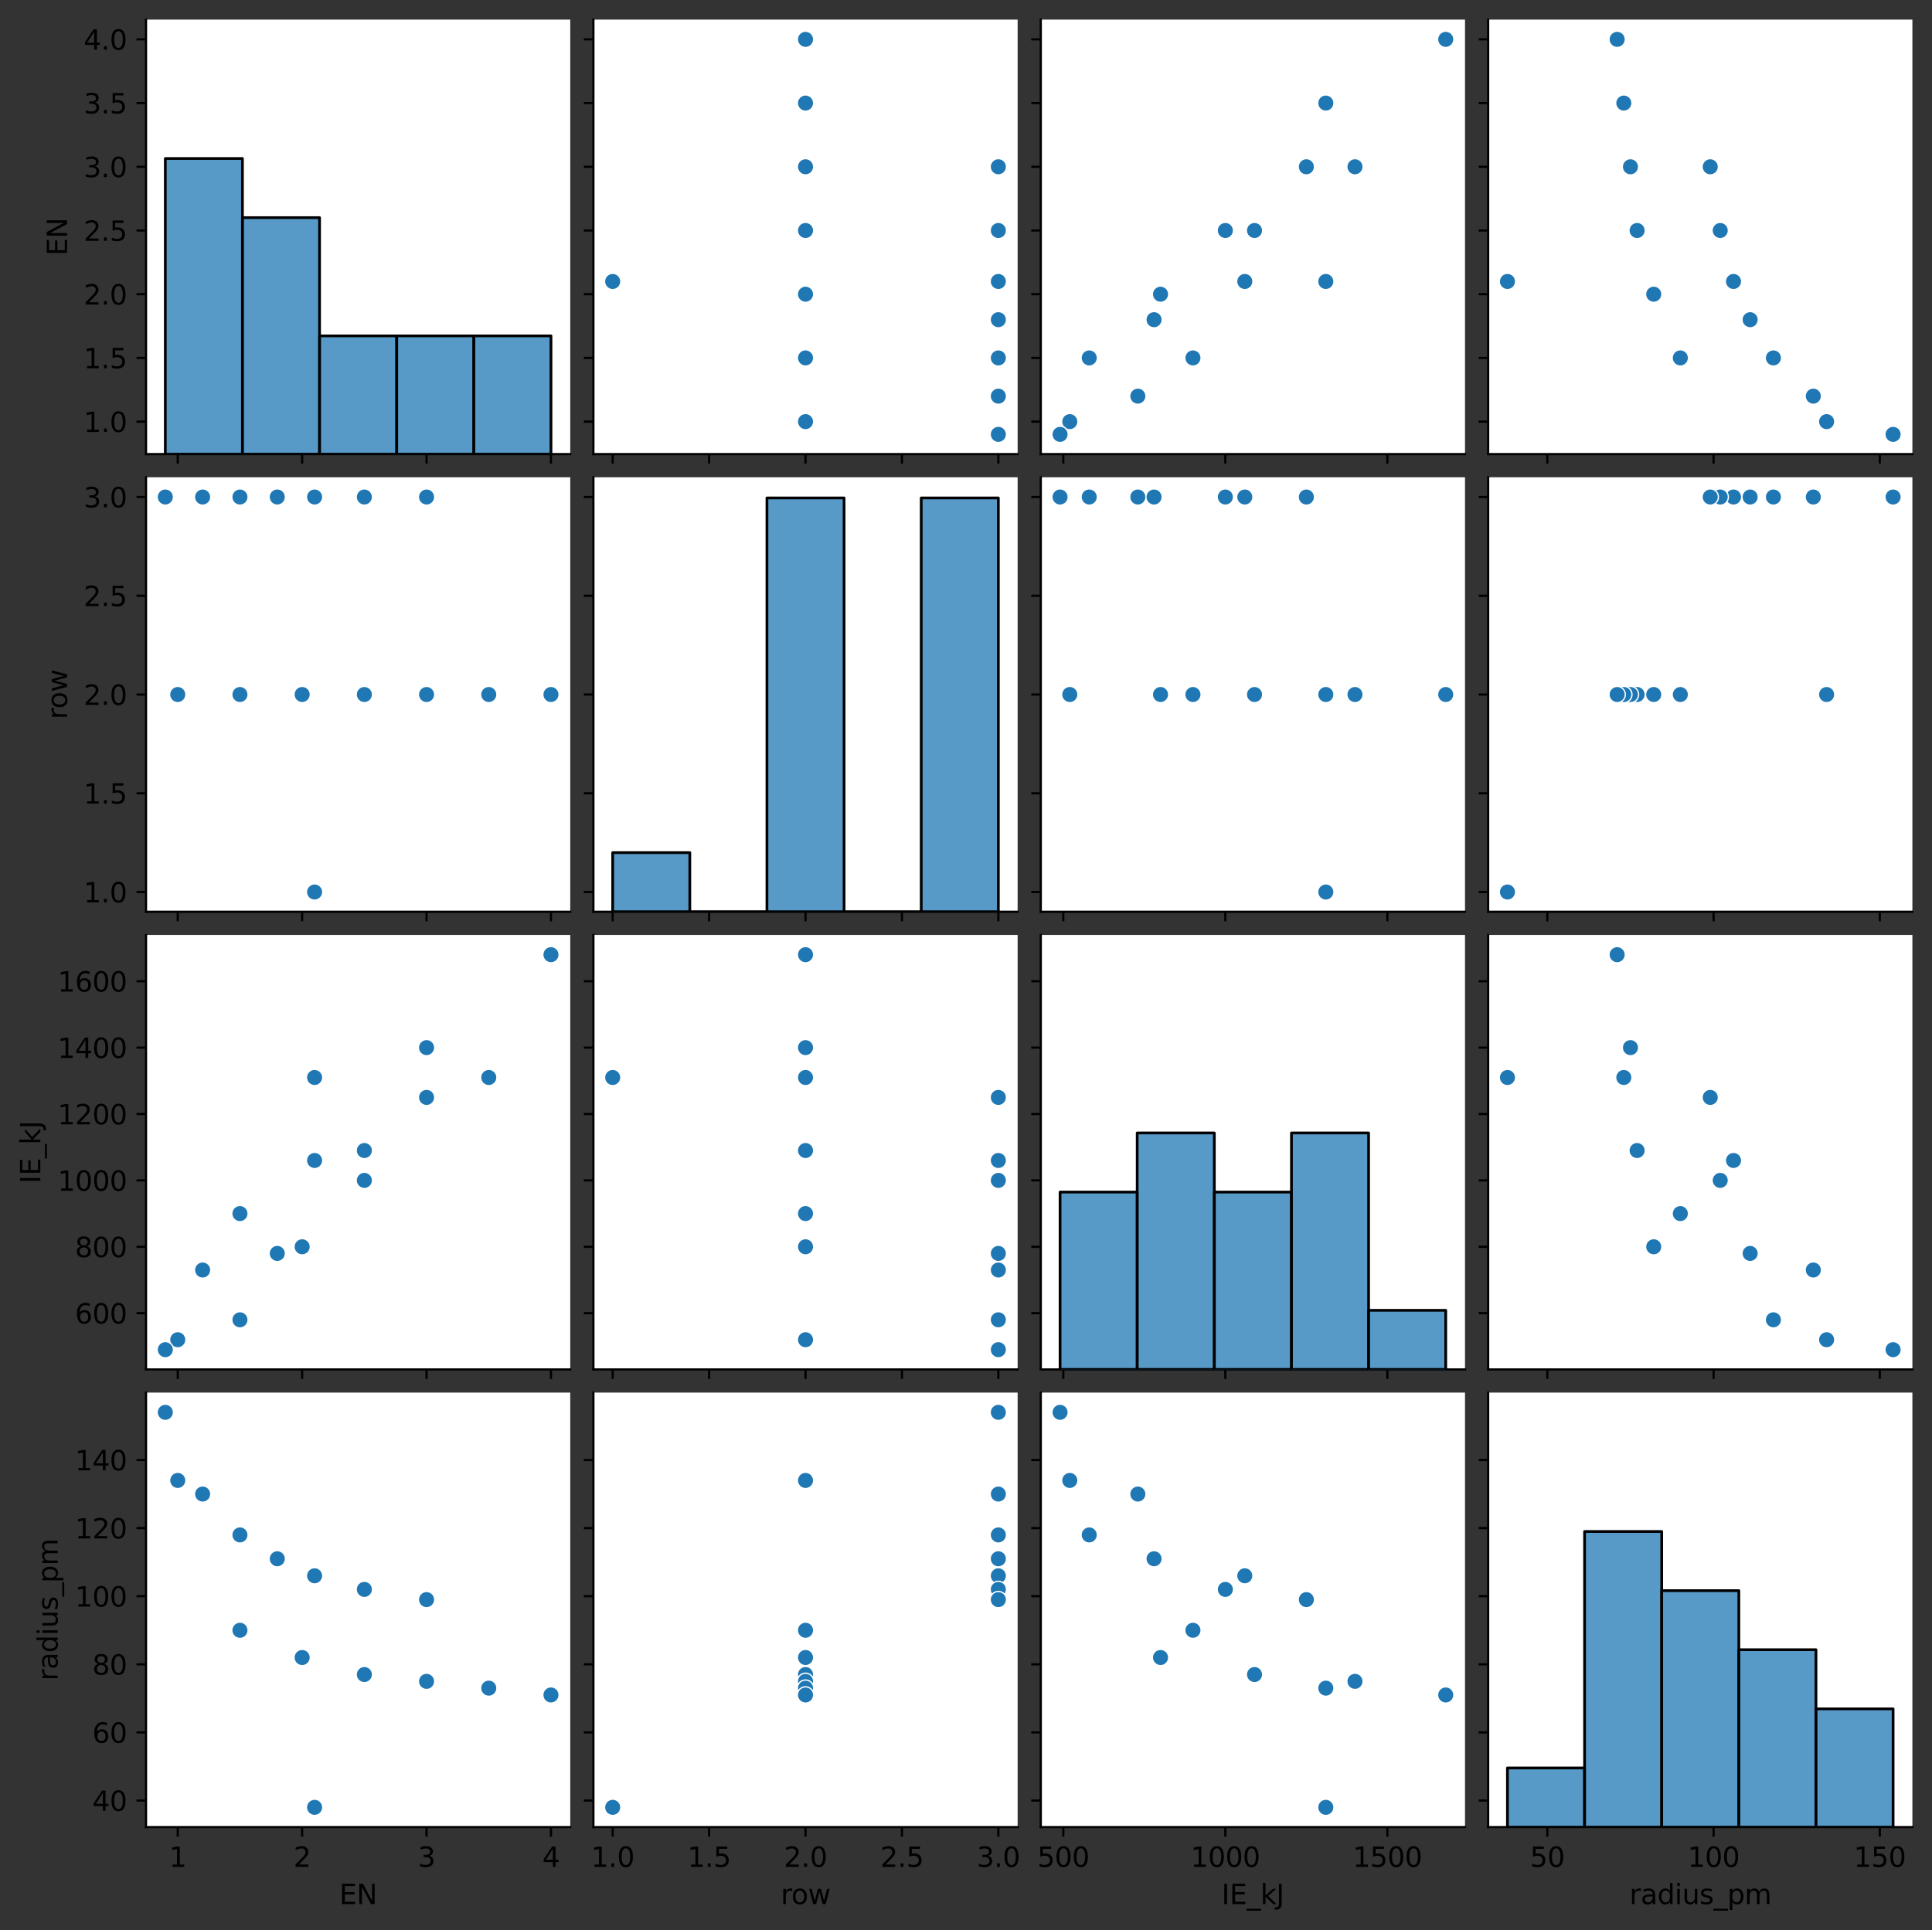 <?xml version="1.0" encoding="utf-8" standalone="no"?>
<!DOCTYPE svg PUBLIC "-//W3C//DTD SVG 1.1//EN"
  "http://www.w3.org/Graphics/SVG/1.1/DTD/svg11.dtd">
<svg xmlns:xlink="http://www.w3.org/1999/xlink" width="709.25pt" height="708.728pt" viewBox="0 0 709.25 708.728" xmlns="http://www.w3.org/2000/svg" version="1.1">
 <rect x="0" y="0" width="709.25" height="708.728" fill="#333333" stroke="none"/>
 <defs>
  <style type="text/css">*{stroke-linejoin: round; stroke-linecap: butt}</style>
 </defs>
 <g id="figure_1">
  <g id="patch_1">
   <path d="M 0 708.728 
L 709.25 708.728 
L 709.25 0 
L 0 0 
L 0 708.728 
z
" style="fill: none"/>
  </g>
  <g id="axes_1">
   <g id="patch_2">
    <path d="M 53.606 166.748 
L 209.342 166.748 
L 209.342 7.2 
L 53.606 7.2 
z
" style="fill: #ffffff"/>
   </g>
   <g id="matplotlib.axis_1">
    <g id="xtick_1">
     <g id="line2d_1">
      <defs>
       <path id="m1c18c7dc21" d="M 0 0 
L 0 3.5 
" style="stroke: #000000; stroke-width: 0.8"/>
      </defs>
      <g>
       <use xlink:href="#m1c18c7dc21" x="65.252" y="166.748" style="stroke: #000000; stroke-width: 0.8"/>
      </g>
     </g>
    </g>
    <g id="xtick_2">
     <g id="line2d_2">
      <g>
       <use xlink:href="#m1c18c7dc21" x="110.923" y="166.748" style="stroke: #000000; stroke-width: 0.8"/>
      </g>
     </g>
    </g>
    <g id="xtick_3">
     <g id="line2d_3">
      <g>
       <use xlink:href="#m1c18c7dc21" x="156.593" y="166.748" style="stroke: #000000; stroke-width: 0.8"/>
      </g>
     </g>
    </g>
    <g id="xtick_4">
     <g id="line2d_4">
      <g>
       <use xlink:href="#m1c18c7dc21" x="202.263" y="166.748" style="stroke: #000000; stroke-width: 0.8"/>
      </g>
     </g>
    </g>
   </g>
   <g id="matplotlib.axis_2">
    <g id="ytick_1">
     <g id="line2d_5">
      <defs>
       <path id="m68a1130b89" d="M 0 0 
L -3.5 0 
" style="stroke: #000000; stroke-width: 0.8"/>
      </defs>
      <g>
       <use xlink:href="#m68a1130b89" x="53.606" y="154.817" style="stroke: #000000; stroke-width: 0.8"/>
      </g>
     </g>
     <g id="text_1">
      <!-- 1.0 -->
      <g transform="translate(30.703 158.617)scale(0.1 -0.1)">
       <defs>
        <path id="DejaVuSans-31" d="M 794 531 
L 1825 531 
L 1825 4091 
L 703 3866 
L 703 4441 
L 1819 4666 
L 2450 4666 
L 2450 531 
L 3481 531 
L 3481 0 
L 794 0 
L 794 531 
z
" transform="scale(0.016)"/>
        <path id="DejaVuSans-2e" d="M 684 794 
L 1344 794 
L 1344 0 
L 684 0 
L 684 794 
z
" transform="scale(0.016)"/>
        <path id="DejaVuSans-30" d="M 2034 4250 
Q 1547 4250 1301 3770 
Q 1056 3291 1056 2328 
Q 1056 1369 1301 889 
Q 1547 409 2034 409 
Q 2525 409 2770 889 
Q 3016 1369 3016 2328 
Q 3016 3291 2770 3770 
Q 2525 4250 2034 4250 
z
M 2034 4750 
Q 2819 4750 3233 4129 
Q 3647 3509 3647 2328 
Q 3647 1150 3233 529 
Q 2819 -91 2034 -91 
Q 1250 -91 836 529 
Q 422 1150 422 2328 
Q 422 3509 836 4129 
Q 1250 4750 2034 4750 
z
" transform="scale(0.016)"/>
       </defs>
       <use xlink:href="#DejaVuSans-31"/>
       <use xlink:href="#DejaVuSans-2e" x="63.623"/>
       <use xlink:href="#DejaVuSans-30" x="95.41"/>
      </g>
     </g>
    </g>
    <g id="ytick_2">
     <g id="line2d_6">
      <g>
       <use xlink:href="#m68a1130b89" x="53.606" y="131.423" style="stroke: #000000; stroke-width: 0.8"/>
      </g>
     </g>
     <g id="text_2">
      <!-- 1.5 -->
      <g transform="translate(30.703 135.222)scale(0.1 -0.1)">
       <defs>
        <path id="DejaVuSans-35" d="M 691 4666 
L 3169 4666 
L 3169 4134 
L 1269 4134 
L 1269 2991 
Q 1406 3038 1543 3061 
Q 1681 3084 1819 3084 
Q 2600 3084 3056 2656 
Q 3513 2228 3513 1497 
Q 3513 744 3044 326 
Q 2575 -91 1722 -91 
Q 1428 -91 1123 -41 
Q 819 9 494 109 
L 494 744 
Q 775 591 1075 516 
Q 1375 441 1709 441 
Q 2250 441 2565 725 
Q 2881 1009 2881 1497 
Q 2881 1984 2565 2268 
Q 2250 2553 1709 2553 
Q 1456 2553 1204 2497 
Q 953 2441 691 2322 
L 691 4666 
z
" transform="scale(0.016)"/>
       </defs>
       <use xlink:href="#DejaVuSans-31"/>
       <use xlink:href="#DejaVuSans-2e" x="63.623"/>
       <use xlink:href="#DejaVuSans-35" x="95.41"/>
      </g>
     </g>
    </g>
    <g id="ytick_3">
     <g id="line2d_7">
      <g>
       <use xlink:href="#m68a1130b89" x="53.606" y="108.029" style="stroke: #000000; stroke-width: 0.8"/>
      </g>
     </g>
     <g id="text_3">
      <!-- 2.0 -->
      <g transform="translate(30.703 111.828)scale(0.1 -0.1)">
       <defs>
        <path id="DejaVuSans-32" d="M 1228 531 
L 3431 531 
L 3431 0 
L 469 0 
L 469 531 
Q 828 903 1448 1529 
Q 2069 2156 2228 2338 
Q 2531 2678 2651 2914 
Q 2772 3150 2772 3378 
Q 2772 3750 2511 3984 
Q 2250 4219 1831 4219 
Q 1534 4219 1204 4116 
Q 875 4013 500 3803 
L 500 4441 
Q 881 4594 1212 4672 
Q 1544 4750 1819 4750 
Q 2544 4750 2975 4387 
Q 3406 4025 3406 3419 
Q 3406 3131 3298 2873 
Q 3191 2616 2906 2266 
Q 2828 2175 2409 1742 
Q 1991 1309 1228 531 
z
" transform="scale(0.016)"/>
       </defs>
       <use xlink:href="#DejaVuSans-32"/>
       <use xlink:href="#DejaVuSans-2e" x="63.623"/>
       <use xlink:href="#DejaVuSans-30" x="95.41"/>
      </g>
     </g>
    </g>
    <g id="ytick_4">
     <g id="line2d_8">
      <g>
       <use xlink:href="#m68a1130b89" x="53.606" y="84.635" style="stroke: #000000; stroke-width: 0.8"/>
      </g>
     </g>
     <g id="text_4">
      <!-- 2.5 -->
      <g transform="translate(30.703 88.434)scale(0.1 -0.1)">
       <use xlink:href="#DejaVuSans-32"/>
       <use xlink:href="#DejaVuSans-2e" x="63.623"/>
       <use xlink:href="#DejaVuSans-35" x="95.41"/>
      </g>
     </g>
    </g>
    <g id="ytick_5">
     <g id="line2d_9">
      <g>
       <use xlink:href="#m68a1130b89" x="53.606" y="61.241" style="stroke: #000000; stroke-width: 0.8"/>
      </g>
     </g>
     <g id="text_5">
      <!-- 3.0 -->
      <g transform="translate(30.703 65.04)scale(0.1 -0.1)">
       <defs>
        <path id="DejaVuSans-33" d="M 2597 2516 
Q 3050 2419 3304 2112 
Q 3559 1806 3559 1356 
Q 3559 666 3084 287 
Q 2609 -91 1734 -91 
Q 1441 -91 1130 -33 
Q 819 25 488 141 
L 488 750 
Q 750 597 1062 519 
Q 1375 441 1716 441 
Q 2309 441 2620 675 
Q 2931 909 2931 1356 
Q 2931 1769 2642 2001 
Q 2353 2234 1838 2234 
L 1294 2234 
L 1294 2753 
L 1863 2753 
Q 2328 2753 2575 2939 
Q 2822 3125 2822 3475 
Q 2822 3834 2567 4026 
Q 2313 4219 1838 4219 
Q 1578 4219 1281 4162 
Q 984 4106 628 3988 
L 628 4550 
Q 988 4650 1302 4700 
Q 1616 4750 1894 4750 
Q 2613 4750 3031 4423 
Q 3450 4097 3450 3541 
Q 3450 3153 3228 2886 
Q 3006 2619 2597 2516 
z
" transform="scale(0.016)"/>
       </defs>
       <use xlink:href="#DejaVuSans-33"/>
       <use xlink:href="#DejaVuSans-2e" x="63.623"/>
       <use xlink:href="#DejaVuSans-30" x="95.41"/>
      </g>
     </g>
    </g>
    <g id="ytick_6">
     <g id="line2d_10">
      <g>
       <use xlink:href="#m68a1130b89" x="53.606" y="37.846" style="stroke: #000000; stroke-width: 0.8"/>
      </g>
     </g>
     <g id="text_6">
      <!-- 3.5 -->
      <g transform="translate(30.703 41.646)scale(0.1 -0.1)">
       <use xlink:href="#DejaVuSans-33"/>
       <use xlink:href="#DejaVuSans-2e" x="63.623"/>
       <use xlink:href="#DejaVuSans-35" x="95.41"/>
      </g>
     </g>
    </g>
    <g id="ytick_7">
     <g id="line2d_11">
      <g>
       <use xlink:href="#m68a1130b89" x="53.606" y="14.452" style="stroke: #000000; stroke-width: 0.8"/>
      </g>
     </g>
     <g id="text_7">
      <!-- 4.0 -->
      <g transform="translate(30.703 18.251)scale(0.1 -0.1)">
       <defs>
        <path id="DejaVuSans-34" d="M 2419 4116 
L 825 1625 
L 2419 1625 
L 2419 4116 
z
M 2253 4666 
L 3047 4666 
L 3047 1625 
L 3713 1625 
L 3713 1100 
L 3047 1100 
L 3047 0 
L 2419 0 
L 2419 1100 
L 313 1100 
L 313 1709 
L 2253 4666 
z
" transform="scale(0.016)"/>
       </defs>
       <use xlink:href="#DejaVuSans-34"/>
       <use xlink:href="#DejaVuSans-2e" x="63.623"/>
       <use xlink:href="#DejaVuSans-30" x="95.41"/>
      </g>
     </g>
    </g>
    <g id="text_8">
     <!-- EN -->
     <g transform="translate(24.623 93.874)rotate(-90)scale(0.1 -0.1)">
      <defs>
       <path id="DejaVuSans-45" d="M 628 4666 
L 3578 4666 
L 3578 4134 
L 1259 4134 
L 1259 2753 
L 3481 2753 
L 3481 2222 
L 1259 2222 
L 1259 531 
L 3634 531 
L 3634 0 
L 628 0 
L 628 4666 
z
" transform="scale(0.016)"/>
       <path id="DejaVuSans-4e" d="M 628 4666 
L 1478 4666 
L 3547 763 
L 3547 4666 
L 4159 4666 
L 4159 0 
L 3309 0 
L 1241 3903 
L 1241 0 
L 628 0 
L 628 4666 
z
" transform="scale(0.016)"/>
      </defs>
      <use xlink:href="#DejaVuSans-45"/>
      <use xlink:href="#DejaVuSans-4e" x="63.184"/>
     </g>
    </g>
   </g>
   <g id="patch_3">
    <path d="M 53.606 166.748 
L 53.606 7.2 
" style="fill: none; stroke: #000000; stroke-width: 0.8; stroke-linejoin: miter; stroke-linecap: square"/>
   </g>
   <g id="patch_4">
    <path d="M 53.606 166.748 
L 209.342 166.748 
" style="fill: none; stroke: #000000; stroke-width: 0.8; stroke-linejoin: miter; stroke-linecap: square"/>
   </g>
  </g>
  <g id="axes_2">
   <g id="patch_5">
    <path d="M 217.842 166.748 
L 373.578 166.748 
L 373.578 7.2 
L 217.842 7.2 
z
" style="fill: #ffffff"/>
   </g>
   <g id="PathCollection_1">
    <defs>
     <path id="m8369e3ad46" d="M 0 3 
C 0.796 3 1.559 2.684 2.121 2.121 
C 2.684 1.559 3 0.796 3 0 
C 3 -0.796 2.684 -1.559 2.121 -2.121 
C 1.559 -2.684 0.796 -3 0 -3 
C -0.796 -3 -1.559 -2.684 -2.121 -2.121 
C -2.684 -1.559 -3 -0.796 -3 0 
C -3 0.796 -2.684 1.559 -2.121 2.121 
C -1.559 2.684 -0.796 3 0 3 
z
" style="stroke: #ffffff; stroke-width: 0.48"/>
    </defs>
    <g clip-path="url(#p3ed52eda75)">
     <use xlink:href="#m8369e3ad46" x="224.921" y="103.35" style="fill: #1f77b4; stroke: #ffffff; stroke-width: 0.48"/>
     <use xlink:href="#m8369e3ad46" x="295.71" y="154.817" style="fill: #1f77b4; stroke: #ffffff; stroke-width: 0.48"/>
     <use xlink:href="#m8369e3ad46" x="295.71" y="131.423" style="fill: #1f77b4; stroke: #ffffff; stroke-width: 0.48"/>
     <use xlink:href="#m8369e3ad46" x="295.71" y="108.029" style="fill: #1f77b4; stroke: #ffffff; stroke-width: 0.48"/>
     <use xlink:href="#m8369e3ad46" x="295.71" y="84.635" style="fill: #1f77b4; stroke: #ffffff; stroke-width: 0.48"/>
     <use xlink:href="#m8369e3ad46" x="295.71" y="61.241" style="fill: #1f77b4; stroke: #ffffff; stroke-width: 0.48"/>
     <use xlink:href="#m8369e3ad46" x="295.71" y="37.846" style="fill: #1f77b4; stroke: #ffffff; stroke-width: 0.48"/>
     <use xlink:href="#m8369e3ad46" x="295.71" y="14.452" style="fill: #1f77b4; stroke: #ffffff; stroke-width: 0.48"/>
     <use xlink:href="#m8369e3ad46" x="366.499" y="159.496" style="fill: #1f77b4; stroke: #ffffff; stroke-width: 0.48"/>
     <use xlink:href="#m8369e3ad46" x="366.499" y="145.46" style="fill: #1f77b4; stroke: #ffffff; stroke-width: 0.48"/>
     <use xlink:href="#m8369e3ad46" x="366.499" y="131.423" style="fill: #1f77b4; stroke: #ffffff; stroke-width: 0.48"/>
     <use xlink:href="#m8369e3ad46" x="366.499" y="117.387" style="fill: #1f77b4; stroke: #ffffff; stroke-width: 0.48"/>
     <use xlink:href="#m8369e3ad46" x="366.499" y="103.35" style="fill: #1f77b4; stroke: #ffffff; stroke-width: 0.48"/>
     <use xlink:href="#m8369e3ad46" x="366.499" y="84.635" style="fill: #1f77b4; stroke: #ffffff; stroke-width: 0.48"/>
     <use xlink:href="#m8369e3ad46" x="366.499" y="61.241" style="fill: #1f77b4; stroke: #ffffff; stroke-width: 0.48"/>
    </g>
   </g>
   <g id="matplotlib.axis_3">
    <g id="xtick_5">
     <g id="line2d_12">
      <g>
       <use xlink:href="#m1c18c7dc21" x="224.921" y="166.748" style="stroke: #000000; stroke-width: 0.8"/>
      </g>
     </g>
    </g>
    <g id="xtick_6">
     <g id="line2d_13">
      <g>
       <use xlink:href="#m1c18c7dc21" x="260.316" y="166.748" style="stroke: #000000; stroke-width: 0.8"/>
      </g>
     </g>
    </g>
    <g id="xtick_7">
     <g id="line2d_14">
      <g>
       <use xlink:href="#m1c18c7dc21" x="295.71" y="166.748" style="stroke: #000000; stroke-width: 0.8"/>
      </g>
     </g>
    </g>
    <g id="xtick_8">
     <g id="line2d_15">
      <g>
       <use xlink:href="#m1c18c7dc21" x="331.105" y="166.748" style="stroke: #000000; stroke-width: 0.8"/>
      </g>
     </g>
    </g>
    <g id="xtick_9">
     <g id="line2d_16">
      <g>
       <use xlink:href="#m1c18c7dc21" x="366.499" y="166.748" style="stroke: #000000; stroke-width: 0.8"/>
      </g>
     </g>
    </g>
   </g>
   <g id="matplotlib.axis_4">
    <g id="ytick_8">
     <g id="line2d_17">
      <g>
       <use xlink:href="#m68a1130b89" x="217.842" y="154.817" style="stroke: #000000; stroke-width: 0.8"/>
      </g>
     </g>
    </g>
    <g id="ytick_9">
     <g id="line2d_18">
      <g>
       <use xlink:href="#m68a1130b89" x="217.842" y="131.423" style="stroke: #000000; stroke-width: 0.8"/>
      </g>
     </g>
    </g>
    <g id="ytick_10">
     <g id="line2d_19">
      <g>
       <use xlink:href="#m68a1130b89" x="217.842" y="108.029" style="stroke: #000000; stroke-width: 0.8"/>
      </g>
     </g>
    </g>
    <g id="ytick_11">
     <g id="line2d_20">
      <g>
       <use xlink:href="#m68a1130b89" x="217.842" y="84.635" style="stroke: #000000; stroke-width: 0.8"/>
      </g>
     </g>
    </g>
    <g id="ytick_12">
     <g id="line2d_21">
      <g>
       <use xlink:href="#m68a1130b89" x="217.842" y="61.241" style="stroke: #000000; stroke-width: 0.8"/>
      </g>
     </g>
    </g>
    <g id="ytick_13">
     <g id="line2d_22">
      <g>
       <use xlink:href="#m68a1130b89" x="217.842" y="37.846" style="stroke: #000000; stroke-width: 0.8"/>
      </g>
     </g>
    </g>
    <g id="ytick_14">
     <g id="line2d_23">
      <g>
       <use xlink:href="#m68a1130b89" x="217.842" y="14.452" style="stroke: #000000; stroke-width: 0.8"/>
      </g>
     </g>
    </g>
   </g>
   <g id="patch_6">
    <path d="M 217.842 166.748 
L 217.842 7.2 
" style="fill: none; stroke: #000000; stroke-width: 0.8; stroke-linejoin: miter; stroke-linecap: square"/>
   </g>
   <g id="patch_7">
    <path d="M 217.842 166.748 
L 373.578 166.748 
" style="fill: none; stroke: #000000; stroke-width: 0.8; stroke-linejoin: miter; stroke-linecap: square"/>
   </g>
  </g>
  <g id="axes_3">
   <g id="patch_8">
    <path d="M 382.078 166.748 
L 537.814 166.748 
L 537.814 7.2 
L 382.078 7.2 
z
" style="fill: #ffffff"/>
   </g>
   <g id="PathCollection_2">
    <g clip-path="url(#p043c1bfe53)">
     <use xlink:href="#m8369e3ad46" x="486.715" y="103.35" style="fill: #1f77b4; stroke: #ffffff; stroke-width: 0.48"/>
     <use xlink:href="#m8369e3ad46" x="392.726" y="154.817" style="fill: #1f77b4; stroke: #ffffff; stroke-width: 0.48"/>
     <use xlink:href="#m8369e3ad46" x="437.936" y="131.423" style="fill: #1f77b4; stroke: #ffffff; stroke-width: 0.48"/>
     <use xlink:href="#m8369e3ad46" x="426.039" y="108.029" style="fill: #1f77b4; stroke: #ffffff; stroke-width: 0.48"/>
     <use xlink:href="#m8369e3ad46" x="460.541" y="84.635" style="fill: #1f77b4; stroke: #ffffff; stroke-width: 0.48"/>
     <use xlink:href="#m8369e3ad46" x="497.423" y="61.241" style="fill: #1f77b4; stroke: #ffffff; stroke-width: 0.48"/>
     <use xlink:href="#m8369e3ad46" x="486.715" y="37.846" style="fill: #1f77b4; stroke: #ffffff; stroke-width: 0.48"/>
     <use xlink:href="#m8369e3ad46" x="530.735" y="14.452" style="fill: #1f77b4; stroke: #ffffff; stroke-width: 0.48"/>
     <use xlink:href="#m8369e3ad46" x="389.157" y="159.496" style="fill: #1f77b4; stroke: #ffffff; stroke-width: 0.48"/>
     <use xlink:href="#m8369e3ad46" x="417.711" y="145.46" style="fill: #1f77b4; stroke: #ffffff; stroke-width: 0.48"/>
     <use xlink:href="#m8369e3ad46" x="399.865" y="131.423" style="fill: #1f77b4; stroke: #ffffff; stroke-width: 0.48"/>
     <use xlink:href="#m8369e3ad46" x="423.659" y="117.387" style="fill: #1f77b4; stroke: #ffffff; stroke-width: 0.48"/>
     <use xlink:href="#m8369e3ad46" x="456.972" y="103.35" style="fill: #1f77b4; stroke: #ffffff; stroke-width: 0.48"/>
     <use xlink:href="#m8369e3ad46" x="449.833" y="84.635" style="fill: #1f77b4; stroke: #ffffff; stroke-width: 0.48"/>
     <use xlink:href="#m8369e3ad46" x="479.577" y="61.241" style="fill: #1f77b4; stroke: #ffffff; stroke-width: 0.48"/>
    </g>
   </g>
   <g id="matplotlib.axis_5">
    <g id="xtick_10">
     <g id="line2d_24">
      <g>
       <use xlink:href="#m1c18c7dc21" x="390.347" y="166.748" style="stroke: #000000; stroke-width: 0.8"/>
      </g>
     </g>
    </g>
    <g id="xtick_11">
     <g id="line2d_25">
      <g>
       <use xlink:href="#m1c18c7dc21" x="449.833" y="166.748" style="stroke: #000000; stroke-width: 0.8"/>
      </g>
     </g>
    </g>
    <g id="xtick_12">
     <g id="line2d_26">
      <g>
       <use xlink:href="#m1c18c7dc21" x="509.32" y="166.748" style="stroke: #000000; stroke-width: 0.8"/>
      </g>
     </g>
    </g>
   </g>
   <g id="matplotlib.axis_6">
    <g id="ytick_15">
     <g id="line2d_27">
      <g>
       <use xlink:href="#m68a1130b89" x="382.078" y="154.817" style="stroke: #000000; stroke-width: 0.8"/>
      </g>
     </g>
    </g>
    <g id="ytick_16">
     <g id="line2d_28">
      <g>
       <use xlink:href="#m68a1130b89" x="382.078" y="131.423" style="stroke: #000000; stroke-width: 0.8"/>
      </g>
     </g>
    </g>
    <g id="ytick_17">
     <g id="line2d_29">
      <g>
       <use xlink:href="#m68a1130b89" x="382.078" y="108.029" style="stroke: #000000; stroke-width: 0.8"/>
      </g>
     </g>
    </g>
    <g id="ytick_18">
     <g id="line2d_30">
      <g>
       <use xlink:href="#m68a1130b89" x="382.078" y="84.635" style="stroke: #000000; stroke-width: 0.8"/>
      </g>
     </g>
    </g>
    <g id="ytick_19">
     <g id="line2d_31">
      <g>
       <use xlink:href="#m68a1130b89" x="382.078" y="61.241" style="stroke: #000000; stroke-width: 0.8"/>
      </g>
     </g>
    </g>
    <g id="ytick_20">
     <g id="line2d_32">
      <g>
       <use xlink:href="#m68a1130b89" x="382.078" y="37.846" style="stroke: #000000; stroke-width: 0.8"/>
      </g>
     </g>
    </g>
    <g id="ytick_21">
     <g id="line2d_33">
      <g>
       <use xlink:href="#m68a1130b89" x="382.078" y="14.452" style="stroke: #000000; stroke-width: 0.8"/>
      </g>
     </g>
    </g>
   </g>
   <g id="patch_9">
    <path d="M 382.078 166.748 
L 382.078 7.2 
" style="fill: none; stroke: #000000; stroke-width: 0.8; stroke-linejoin: miter; stroke-linecap: square"/>
   </g>
   <g id="patch_10">
    <path d="M 382.078 166.748 
L 537.814 166.748 
" style="fill: none; stroke: #000000; stroke-width: 0.8; stroke-linejoin: miter; stroke-linecap: square"/>
   </g>
  </g>
  <g id="axes_4">
   <g id="patch_11">
    <path d="M 546.314 166.748 
L 702.05 166.748 
L 702.05 7.2 
L 546.314 7.2 
z
" style="fill: #ffffff"/>
   </g>
   <g id="PathCollection_3">
    <g clip-path="url(#pa25681ed0d)">
     <use xlink:href="#m8369e3ad46" x="553.393" y="103.35" style="fill: #1f77b4; stroke: #ffffff; stroke-width: 0.48"/>
     <use xlink:href="#m8369e3ad46" x="670.561" y="154.817" style="fill: #1f77b4; stroke: #ffffff; stroke-width: 0.48"/>
     <use xlink:href="#m8369e3ad46" x="616.859" y="131.423" style="fill: #1f77b4; stroke: #ffffff; stroke-width: 0.48"/>
     <use xlink:href="#m8369e3ad46" x="607.095" y="108.029" style="fill: #1f77b4; stroke: #ffffff; stroke-width: 0.48"/>
     <use xlink:href="#m8369e3ad46" x="600.993" y="84.635" style="fill: #1f77b4; stroke: #ffffff; stroke-width: 0.48"/>
     <use xlink:href="#m8369e3ad46" x="598.552" y="61.241" style="fill: #1f77b4; stroke: #ffffff; stroke-width: 0.48"/>
     <use xlink:href="#m8369e3ad46" x="596.111" y="37.846" style="fill: #1f77b4; stroke: #ffffff; stroke-width: 0.48"/>
     <use xlink:href="#m8369e3ad46" x="593.67" y="14.452" style="fill: #1f77b4; stroke: #ffffff; stroke-width: 0.48"/>
     <use xlink:href="#m8369e3ad46" x="694.971" y="159.496" style="fill: #1f77b4; stroke: #ffffff; stroke-width: 0.48"/>
     <use xlink:href="#m8369e3ad46" x="665.679" y="145.46" style="fill: #1f77b4; stroke: #ffffff; stroke-width: 0.48"/>
     <use xlink:href="#m8369e3ad46" x="651.033" y="131.423" style="fill: #1f77b4; stroke: #ffffff; stroke-width: 0.48"/>
     <use xlink:href="#m8369e3ad46" x="642.49" y="117.387" style="fill: #1f77b4; stroke: #ffffff; stroke-width: 0.48"/>
     <use xlink:href="#m8369e3ad46" x="636.387" y="103.35" style="fill: #1f77b4; stroke: #ffffff; stroke-width: 0.48"/>
     <use xlink:href="#m8369e3ad46" x="631.505" y="84.635" style="fill: #1f77b4; stroke: #ffffff; stroke-width: 0.48"/>
     <use xlink:href="#m8369e3ad46" x="627.844" y="61.241" style="fill: #1f77b4; stroke: #ffffff; stroke-width: 0.48"/>
    </g>
   </g>
   <g id="matplotlib.axis_7">
    <g id="xtick_13">
     <g id="line2d_34">
      <g>
       <use xlink:href="#m1c18c7dc21" x="568.039" y="166.748" style="stroke: #000000; stroke-width: 0.8"/>
      </g>
     </g>
    </g>
    <g id="xtick_14">
     <g id="line2d_35">
      <g>
       <use xlink:href="#m1c18c7dc21" x="629.064" y="166.748" style="stroke: #000000; stroke-width: 0.8"/>
      </g>
     </g>
    </g>
    <g id="xtick_15">
     <g id="line2d_36">
      <g>
       <use xlink:href="#m1c18c7dc21" x="690.089" y="166.748" style="stroke: #000000; stroke-width: 0.8"/>
      </g>
     </g>
    </g>
   </g>
   <g id="matplotlib.axis_8">
    <g id="ytick_22">
     <g id="line2d_37">
      <g>
       <use xlink:href="#m68a1130b89" x="546.314" y="154.817" style="stroke: #000000; stroke-width: 0.8"/>
      </g>
     </g>
    </g>
    <g id="ytick_23">
     <g id="line2d_38">
      <g>
       <use xlink:href="#m68a1130b89" x="546.314" y="131.423" style="stroke: #000000; stroke-width: 0.8"/>
      </g>
     </g>
    </g>
    <g id="ytick_24">
     <g id="line2d_39">
      <g>
       <use xlink:href="#m68a1130b89" x="546.314" y="108.029" style="stroke: #000000; stroke-width: 0.8"/>
      </g>
     </g>
    </g>
    <g id="ytick_25">
     <g id="line2d_40">
      <g>
       <use xlink:href="#m68a1130b89" x="546.314" y="84.635" style="stroke: #000000; stroke-width: 0.8"/>
      </g>
     </g>
    </g>
    <g id="ytick_26">
     <g id="line2d_41">
      <g>
       <use xlink:href="#m68a1130b89" x="546.314" y="61.241" style="stroke: #000000; stroke-width: 0.8"/>
      </g>
     </g>
    </g>
    <g id="ytick_27">
     <g id="line2d_42">
      <g>
       <use xlink:href="#m68a1130b89" x="546.314" y="37.846" style="stroke: #000000; stroke-width: 0.8"/>
      </g>
     </g>
    </g>
    <g id="ytick_28">
     <g id="line2d_43">
      <g>
       <use xlink:href="#m68a1130b89" x="546.314" y="14.452" style="stroke: #000000; stroke-width: 0.8"/>
      </g>
     </g>
    </g>
   </g>
   <g id="patch_12">
    <path d="M 546.314 166.748 
L 546.314 7.2 
" style="fill: none; stroke: #000000; stroke-width: 0.8; stroke-linejoin: miter; stroke-linecap: square"/>
   </g>
   <g id="patch_13">
    <path d="M 546.314 166.748 
L 702.05 166.748 
" style="fill: none; stroke: #000000; stroke-width: 0.8; stroke-linejoin: miter; stroke-linecap: square"/>
   </g>
  </g>
  <g id="axes_5">
   <g id="patch_14">
    <path d="M 53.606 334.797 
L 209.342 334.797 
L 209.342 175.248 
L 53.606 175.248 
z
" style="fill: #ffffff"/>
   </g>
   <g id="PathCollection_4">
    <g clip-path="url(#p4bbe8e7653)">
     <use xlink:href="#m8369e3ad46" x="115.49" y="327.545" style="fill: #1f77b4; stroke: #ffffff; stroke-width: 0.48"/>
     <use xlink:href="#m8369e3ad46" x="65.252" y="255.023" style="fill: #1f77b4; stroke: #ffffff; stroke-width: 0.48"/>
     <use xlink:href="#m8369e3ad46" x="88.087" y="255.023" style="fill: #1f77b4; stroke: #ffffff; stroke-width: 0.48"/>
     <use xlink:href="#m8369e3ad46" x="110.923" y="255.023" style="fill: #1f77b4; stroke: #ffffff; stroke-width: 0.48"/>
     <use xlink:href="#m8369e3ad46" x="133.758" y="255.023" style="fill: #1f77b4; stroke: #ffffff; stroke-width: 0.48"/>
     <use xlink:href="#m8369e3ad46" x="156.593" y="255.023" style="fill: #1f77b4; stroke: #ffffff; stroke-width: 0.48"/>
     <use xlink:href="#m8369e3ad46" x="179.428" y="255.023" style="fill: #1f77b4; stroke: #ffffff; stroke-width: 0.48"/>
     <use xlink:href="#m8369e3ad46" x="202.263" y="255.023" style="fill: #1f77b4; stroke: #ffffff; stroke-width: 0.48"/>
     <use xlink:href="#m8369e3ad46" x="60.685" y="182.501" style="fill: #1f77b4; stroke: #ffffff; stroke-width: 0.48"/>
     <use xlink:href="#m8369e3ad46" x="74.386" y="182.501" style="fill: #1f77b4; stroke: #ffffff; stroke-width: 0.48"/>
     <use xlink:href="#m8369e3ad46" x="88.087" y="182.501" style="fill: #1f77b4; stroke: #ffffff; stroke-width: 0.48"/>
     <use xlink:href="#m8369e3ad46" x="101.788" y="182.501" style="fill: #1f77b4; stroke: #ffffff; stroke-width: 0.48"/>
     <use xlink:href="#m8369e3ad46" x="115.49" y="182.501" style="fill: #1f77b4; stroke: #ffffff; stroke-width: 0.48"/>
     <use xlink:href="#m8369e3ad46" x="133.758" y="182.501" style="fill: #1f77b4; stroke: #ffffff; stroke-width: 0.48"/>
     <use xlink:href="#m8369e3ad46" x="156.593" y="182.501" style="fill: #1f77b4; stroke: #ffffff; stroke-width: 0.48"/>
    </g>
   </g>
   <g id="matplotlib.axis_9">
    <g id="xtick_16">
     <g id="line2d_44">
      <g>
       <use xlink:href="#m1c18c7dc21" x="65.252" y="334.797" style="stroke: #000000; stroke-width: 0.8"/>
      </g>
     </g>
    </g>
    <g id="xtick_17">
     <g id="line2d_45">
      <g>
       <use xlink:href="#m1c18c7dc21" x="110.923" y="334.797" style="stroke: #000000; stroke-width: 0.8"/>
      </g>
     </g>
    </g>
    <g id="xtick_18">
     <g id="line2d_46">
      <g>
       <use xlink:href="#m1c18c7dc21" x="156.593" y="334.797" style="stroke: #000000; stroke-width: 0.8"/>
      </g>
     </g>
    </g>
    <g id="xtick_19">
     <g id="line2d_47">
      <g>
       <use xlink:href="#m1c18c7dc21" x="202.263" y="334.797" style="stroke: #000000; stroke-width: 0.8"/>
      </g>
     </g>
    </g>
   </g>
   <g id="matplotlib.axis_10">
    <g id="ytick_29">
     <g id="line2d_48">
      <g>
       <use xlink:href="#m68a1130b89" x="53.606" y="327.545" style="stroke: #000000; stroke-width: 0.8"/>
      </g>
     </g>
     <g id="text_9">
      <!-- 1.0 -->
      <g transform="translate(30.703 331.344)scale(0.1 -0.1)">
       <use xlink:href="#DejaVuSans-31"/>
       <use xlink:href="#DejaVuSans-2e" x="63.623"/>
       <use xlink:href="#DejaVuSans-30" x="95.41"/>
      </g>
     </g>
    </g>
    <g id="ytick_30">
     <g id="line2d_49">
      <g>
       <use xlink:href="#m68a1130b89" x="53.606" y="291.284" style="stroke: #000000; stroke-width: 0.8"/>
      </g>
     </g>
     <g id="text_10">
      <!-- 1.5 -->
      <g transform="translate(30.703 295.083)scale(0.1 -0.1)">
       <use xlink:href="#DejaVuSans-31"/>
       <use xlink:href="#DejaVuSans-2e" x="63.623"/>
       <use xlink:href="#DejaVuSans-35" x="95.41"/>
      </g>
     </g>
    </g>
    <g id="ytick_31">
     <g id="line2d_50">
      <g>
       <use xlink:href="#m68a1130b89" x="53.606" y="255.023" style="stroke: #000000; stroke-width: 0.8"/>
      </g>
     </g>
     <g id="text_11">
      <!-- 2.0 -->
      <g transform="translate(30.703 258.822)scale(0.1 -0.1)">
       <use xlink:href="#DejaVuSans-32"/>
       <use xlink:href="#DejaVuSans-2e" x="63.623"/>
       <use xlink:href="#DejaVuSans-30" x="95.41"/>
      </g>
     </g>
    </g>
    <g id="ytick_32">
     <g id="line2d_51">
      <g>
       <use xlink:href="#m68a1130b89" x="53.606" y="218.762" style="stroke: #000000; stroke-width: 0.8"/>
      </g>
     </g>
     <g id="text_12">
      <!-- 2.5 -->
      <g transform="translate(30.703 222.561)scale(0.1 -0.1)">
       <use xlink:href="#DejaVuSans-32"/>
       <use xlink:href="#DejaVuSans-2e" x="63.623"/>
       <use xlink:href="#DejaVuSans-35" x="95.41"/>
      </g>
     </g>
    </g>
    <g id="ytick_33">
     <g id="line2d_52">
      <g>
       <use xlink:href="#m68a1130b89" x="53.606" y="182.501" style="stroke: #000000; stroke-width: 0.8"/>
      </g>
     </g>
     <g id="text_13">
      <!-- 3.0 -->
      <g transform="translate(30.703 186.3)scale(0.1 -0.1)">
       <use xlink:href="#DejaVuSans-33"/>
       <use xlink:href="#DejaVuSans-2e" x="63.623"/>
       <use xlink:href="#DejaVuSans-30" x="95.41"/>
      </g>
     </g>
    </g>
    <g id="text_14">
     <!-- row -->
     <g transform="translate(24.623 264.114)rotate(-90)scale(0.1 -0.1)">
      <defs>
       <path id="DejaVuSans-72" d="M 2631 2963 
Q 2534 3019 2420 3045 
Q 2306 3072 2169 3072 
Q 1681 3072 1420 2755 
Q 1159 2438 1159 1844 
L 1159 0 
L 581 0 
L 581 3500 
L 1159 3500 
L 1159 2956 
Q 1341 3275 1631 3429 
Q 1922 3584 2338 3584 
Q 2397 3584 2469 3576 
Q 2541 3569 2628 3553 
L 2631 2963 
z
" transform="scale(0.016)"/>
       <path id="DejaVuSans-6f" d="M 1959 3097 
Q 1497 3097 1228 2736 
Q 959 2375 959 1747 
Q 959 1119 1226 758 
Q 1494 397 1959 397 
Q 2419 397 2687 759 
Q 2956 1122 2956 1747 
Q 2956 2369 2687 2733 
Q 2419 3097 1959 3097 
z
M 1959 3584 
Q 2709 3584 3137 3096 
Q 3566 2609 3566 1747 
Q 3566 888 3137 398 
Q 2709 -91 1959 -91 
Q 1206 -91 779 398 
Q 353 888 353 1747 
Q 353 2609 779 3096 
Q 1206 3584 1959 3584 
z
" transform="scale(0.016)"/>
       <path id="DejaVuSans-77" d="M 269 3500 
L 844 3500 
L 1563 769 
L 2278 3500 
L 2956 3500 
L 3675 769 
L 4391 3500 
L 4966 3500 
L 4050 0 
L 3372 0 
L 2619 2869 
L 1863 0 
L 1184 0 
L 269 3500 
z
" transform="scale(0.016)"/>
      </defs>
      <use xlink:href="#DejaVuSans-72"/>
      <use xlink:href="#DejaVuSans-6f" x="38.863"/>
      <use xlink:href="#DejaVuSans-77" x="100.045"/>
     </g>
    </g>
   </g>
   <g id="patch_15">
    <path d="M 53.606 334.797 
L 53.606 175.248 
" style="fill: none; stroke: #000000; stroke-width: 0.8; stroke-linejoin: miter; stroke-linecap: square"/>
   </g>
   <g id="patch_16">
    <path d="M 53.606 334.797 
L 209.342 334.797 
" style="fill: none; stroke: #000000; stroke-width: 0.8; stroke-linejoin: miter; stroke-linecap: square"/>
   </g>
  </g>
  <g id="axes_6">
   <g id="patch_17">
    <path d="M 217.842 334.797 
L 373.578 334.797 
L 373.578 175.248 
L 217.842 175.248 
z
" style="fill: #ffffff"/>
   </g>
   <g id="matplotlib.axis_11">
    <g id="xtick_20">
     <g id="line2d_53">
      <g>
       <use xlink:href="#m1c18c7dc21" x="224.921" y="334.797" style="stroke: #000000; stroke-width: 0.8"/>
      </g>
     </g>
    </g>
    <g id="xtick_21">
     <g id="line2d_54">
      <g>
       <use xlink:href="#m1c18c7dc21" x="260.316" y="334.797" style="stroke: #000000; stroke-width: 0.8"/>
      </g>
     </g>
    </g>
    <g id="xtick_22">
     <g id="line2d_55">
      <g>
       <use xlink:href="#m1c18c7dc21" x="295.71" y="334.797" style="stroke: #000000; stroke-width: 0.8"/>
      </g>
     </g>
    </g>
    <g id="xtick_23">
     <g id="line2d_56">
      <g>
       <use xlink:href="#m1c18c7dc21" x="331.105" y="334.797" style="stroke: #000000; stroke-width: 0.8"/>
      </g>
     </g>
    </g>
    <g id="xtick_24">
     <g id="line2d_57">
      <g>
       <use xlink:href="#m1c18c7dc21" x="366.499" y="334.797" style="stroke: #000000; stroke-width: 0.8"/>
      </g>
     </g>
    </g>
   </g>
   <g id="matplotlib.axis_12">
    <g id="ytick_34">
     <g id="line2d_58">
      <g>
       <use xlink:href="#m68a1130b89" x="217.842" y="327.545" style="stroke: #000000; stroke-width: 0.8"/>
      </g>
     </g>
    </g>
    <g id="ytick_35">
     <g id="line2d_59">
      <g>
       <use xlink:href="#m68a1130b89" x="217.842" y="291.284" style="stroke: #000000; stroke-width: 0.8"/>
      </g>
     </g>
    </g>
    <g id="ytick_36">
     <g id="line2d_60">
      <g>
       <use xlink:href="#m68a1130b89" x="217.842" y="255.023" style="stroke: #000000; stroke-width: 0.8"/>
      </g>
     </g>
    </g>
    <g id="ytick_37">
     <g id="line2d_61">
      <g>
       <use xlink:href="#m68a1130b89" x="217.842" y="218.762" style="stroke: #000000; stroke-width: 0.8"/>
      </g>
     </g>
    </g>
    <g id="ytick_38">
     <g id="line2d_62">
      <g>
       <use xlink:href="#m68a1130b89" x="217.842" y="182.501" style="stroke: #000000; stroke-width: 0.8"/>
      </g>
     </g>
    </g>
   </g>
   <g id="patch_18">
    <path d="M 217.842 334.797 
L 217.842 175.248 
" style="fill: none; stroke: #000000; stroke-width: 0.8; stroke-linejoin: miter; stroke-linecap: square"/>
   </g>
   <g id="patch_19">
    <path d="M 217.842 334.797 
L 373.578 334.797 
" style="fill: none; stroke: #000000; stroke-width: 0.8; stroke-linejoin: miter; stroke-linecap: square"/>
   </g>
  </g>
  <g id="axes_7">
   <g id="patch_20">
    <path d="M 382.078 334.797 
L 537.814 334.797 
L 537.814 175.248 
L 382.078 175.248 
z
" style="fill: #ffffff"/>
   </g>
   <g id="PathCollection_5">
    <g clip-path="url(#p00eb7f8552)">
     <use xlink:href="#m8369e3ad46" x="486.715" y="327.545" style="fill: #1f77b4; stroke: #ffffff; stroke-width: 0.48"/>
     <use xlink:href="#m8369e3ad46" x="392.726" y="255.023" style="fill: #1f77b4; stroke: #ffffff; stroke-width: 0.48"/>
     <use xlink:href="#m8369e3ad46" x="437.936" y="255.023" style="fill: #1f77b4; stroke: #ffffff; stroke-width: 0.48"/>
     <use xlink:href="#m8369e3ad46" x="426.039" y="255.023" style="fill: #1f77b4; stroke: #ffffff; stroke-width: 0.48"/>
     <use xlink:href="#m8369e3ad46" x="460.541" y="255.023" style="fill: #1f77b4; stroke: #ffffff; stroke-width: 0.48"/>
     <use xlink:href="#m8369e3ad46" x="497.423" y="255.023" style="fill: #1f77b4; stroke: #ffffff; stroke-width: 0.48"/>
     <use xlink:href="#m8369e3ad46" x="486.715" y="255.023" style="fill: #1f77b4; stroke: #ffffff; stroke-width: 0.48"/>
     <use xlink:href="#m8369e3ad46" x="530.735" y="255.023" style="fill: #1f77b4; stroke: #ffffff; stroke-width: 0.48"/>
     <use xlink:href="#m8369e3ad46" x="389.157" y="182.501" style="fill: #1f77b4; stroke: #ffffff; stroke-width: 0.48"/>
     <use xlink:href="#m8369e3ad46" x="417.711" y="182.501" style="fill: #1f77b4; stroke: #ffffff; stroke-width: 0.48"/>
     <use xlink:href="#m8369e3ad46" x="399.865" y="182.501" style="fill: #1f77b4; stroke: #ffffff; stroke-width: 0.48"/>
     <use xlink:href="#m8369e3ad46" x="423.659" y="182.501" style="fill: #1f77b4; stroke: #ffffff; stroke-width: 0.48"/>
     <use xlink:href="#m8369e3ad46" x="456.972" y="182.501" style="fill: #1f77b4; stroke: #ffffff; stroke-width: 0.48"/>
     <use xlink:href="#m8369e3ad46" x="449.833" y="182.501" style="fill: #1f77b4; stroke: #ffffff; stroke-width: 0.48"/>
     <use xlink:href="#m8369e3ad46" x="479.577" y="182.501" style="fill: #1f77b4; stroke: #ffffff; stroke-width: 0.48"/>
    </g>
   </g>
   <g id="matplotlib.axis_13">
    <g id="xtick_25">
     <g id="line2d_63">
      <g>
       <use xlink:href="#m1c18c7dc21" x="390.347" y="334.797" style="stroke: #000000; stroke-width: 0.8"/>
      </g>
     </g>
    </g>
    <g id="xtick_26">
     <g id="line2d_64">
      <g>
       <use xlink:href="#m1c18c7dc21" x="449.833" y="334.797" style="stroke: #000000; stroke-width: 0.8"/>
      </g>
     </g>
    </g>
    <g id="xtick_27">
     <g id="line2d_65">
      <g>
       <use xlink:href="#m1c18c7dc21" x="509.32" y="334.797" style="stroke: #000000; stroke-width: 0.8"/>
      </g>
     </g>
    </g>
   </g>
   <g id="matplotlib.axis_14">
    <g id="ytick_39">
     <g id="line2d_66">
      <g>
       <use xlink:href="#m68a1130b89" x="382.078" y="327.545" style="stroke: #000000; stroke-width: 0.8"/>
      </g>
     </g>
    </g>
    <g id="ytick_40">
     <g id="line2d_67">
      <g>
       <use xlink:href="#m68a1130b89" x="382.078" y="291.284" style="stroke: #000000; stroke-width: 0.8"/>
      </g>
     </g>
    </g>
    <g id="ytick_41">
     <g id="line2d_68">
      <g>
       <use xlink:href="#m68a1130b89" x="382.078" y="255.023" style="stroke: #000000; stroke-width: 0.8"/>
      </g>
     </g>
    </g>
    <g id="ytick_42">
     <g id="line2d_69">
      <g>
       <use xlink:href="#m68a1130b89" x="382.078" y="218.762" style="stroke: #000000; stroke-width: 0.8"/>
      </g>
     </g>
    </g>
    <g id="ytick_43">
     <g id="line2d_70">
      <g>
       <use xlink:href="#m68a1130b89" x="382.078" y="182.501" style="stroke: #000000; stroke-width: 0.8"/>
      </g>
     </g>
    </g>
   </g>
   <g id="patch_21">
    <path d="M 382.078 334.797 
L 382.078 175.248 
" style="fill: none; stroke: #000000; stroke-width: 0.8; stroke-linejoin: miter; stroke-linecap: square"/>
   </g>
   <g id="patch_22">
    <path d="M 382.078 334.797 
L 537.814 334.797 
" style="fill: none; stroke: #000000; stroke-width: 0.8; stroke-linejoin: miter; stroke-linecap: square"/>
   </g>
  </g>
  <g id="axes_8">
   <g id="patch_23">
    <path d="M 546.314 334.797 
L 702.05 334.797 
L 702.05 175.248 
L 546.314 175.248 
z
" style="fill: #ffffff"/>
   </g>
   <g id="PathCollection_6">
    <g clip-path="url(#pb330220194)">
     <use xlink:href="#m8369e3ad46" x="553.393" y="327.545" style="fill: #1f77b4; stroke: #ffffff; stroke-width: 0.48"/>
     <use xlink:href="#m8369e3ad46" x="670.561" y="255.023" style="fill: #1f77b4; stroke: #ffffff; stroke-width: 0.48"/>
     <use xlink:href="#m8369e3ad46" x="616.859" y="255.023" style="fill: #1f77b4; stroke: #ffffff; stroke-width: 0.48"/>
     <use xlink:href="#m8369e3ad46" x="607.095" y="255.023" style="fill: #1f77b4; stroke: #ffffff; stroke-width: 0.48"/>
     <use xlink:href="#m8369e3ad46" x="600.993" y="255.023" style="fill: #1f77b4; stroke: #ffffff; stroke-width: 0.48"/>
     <use xlink:href="#m8369e3ad46" x="598.552" y="255.023" style="fill: #1f77b4; stroke: #ffffff; stroke-width: 0.48"/>
     <use xlink:href="#m8369e3ad46" x="596.111" y="255.023" style="fill: #1f77b4; stroke: #ffffff; stroke-width: 0.48"/>
     <use xlink:href="#m8369e3ad46" x="593.67" y="255.023" style="fill: #1f77b4; stroke: #ffffff; stroke-width: 0.48"/>
     <use xlink:href="#m8369e3ad46" x="694.971" y="182.501" style="fill: #1f77b4; stroke: #ffffff; stroke-width: 0.48"/>
     <use xlink:href="#m8369e3ad46" x="665.679" y="182.501" style="fill: #1f77b4; stroke: #ffffff; stroke-width: 0.48"/>
     <use xlink:href="#m8369e3ad46" x="651.033" y="182.501" style="fill: #1f77b4; stroke: #ffffff; stroke-width: 0.48"/>
     <use xlink:href="#m8369e3ad46" x="642.49" y="182.501" style="fill: #1f77b4; stroke: #ffffff; stroke-width: 0.48"/>
     <use xlink:href="#m8369e3ad46" x="636.387" y="182.501" style="fill: #1f77b4; stroke: #ffffff; stroke-width: 0.48"/>
     <use xlink:href="#m8369e3ad46" x="631.505" y="182.501" style="fill: #1f77b4; stroke: #ffffff; stroke-width: 0.48"/>
     <use xlink:href="#m8369e3ad46" x="627.844" y="182.501" style="fill: #1f77b4; stroke: #ffffff; stroke-width: 0.48"/>
    </g>
   </g>
   <g id="matplotlib.axis_15">
    <g id="xtick_28">
     <g id="line2d_71">
      <g>
       <use xlink:href="#m1c18c7dc21" x="568.039" y="334.797" style="stroke: #000000; stroke-width: 0.8"/>
      </g>
     </g>
    </g>
    <g id="xtick_29">
     <g id="line2d_72">
      <g>
       <use xlink:href="#m1c18c7dc21" x="629.064" y="334.797" style="stroke: #000000; stroke-width: 0.8"/>
      </g>
     </g>
    </g>
    <g id="xtick_30">
     <g id="line2d_73">
      <g>
       <use xlink:href="#m1c18c7dc21" x="690.089" y="334.797" style="stroke: #000000; stroke-width: 0.8"/>
      </g>
     </g>
    </g>
   </g>
   <g id="matplotlib.axis_16">
    <g id="ytick_44">
     <g id="line2d_74">
      <g>
       <use xlink:href="#m68a1130b89" x="546.314" y="327.545" style="stroke: #000000; stroke-width: 0.8"/>
      </g>
     </g>
    </g>
    <g id="ytick_45">
     <g id="line2d_75">
      <g>
       <use xlink:href="#m68a1130b89" x="546.314" y="291.284" style="stroke: #000000; stroke-width: 0.8"/>
      </g>
     </g>
    </g>
    <g id="ytick_46">
     <g id="line2d_76">
      <g>
       <use xlink:href="#m68a1130b89" x="546.314" y="255.023" style="stroke: #000000; stroke-width: 0.8"/>
      </g>
     </g>
    </g>
    <g id="ytick_47">
     <g id="line2d_77">
      <g>
       <use xlink:href="#m68a1130b89" x="546.314" y="218.762" style="stroke: #000000; stroke-width: 0.8"/>
      </g>
     </g>
    </g>
    <g id="ytick_48">
     <g id="line2d_78">
      <g>
       <use xlink:href="#m68a1130b89" x="546.314" y="182.501" style="stroke: #000000; stroke-width: 0.8"/>
      </g>
     </g>
    </g>
   </g>
   <g id="patch_24">
    <path d="M 546.314 334.797 
L 546.314 175.248 
" style="fill: none; stroke: #000000; stroke-width: 0.8; stroke-linejoin: miter; stroke-linecap: square"/>
   </g>
   <g id="patch_25">
    <path d="M 546.314 334.797 
L 702.05 334.797 
" style="fill: none; stroke: #000000; stroke-width: 0.8; stroke-linejoin: miter; stroke-linecap: square"/>
   </g>
  </g>
  <g id="axes_9">
   <g id="patch_26">
    <path d="M 53.606 502.845 
L 209.342 502.845 
L 209.342 343.297 
L 53.606 343.297 
z
" style="fill: #ffffff"/>
   </g>
   <g id="PathCollection_7">
    <g clip-path="url(#pc436603c5e)">
     <use xlink:href="#m8369e3ad46" x="115.49" y="395.647" style="fill: #1f77b4; stroke: #ffffff; stroke-width: 0.48"/>
     <use xlink:href="#m8369e3ad46" x="65.252" y="491.937" style="fill: #1f77b4; stroke: #ffffff; stroke-width: 0.48"/>
     <use xlink:href="#m8369e3ad46" x="88.087" y="445.62" style="fill: #1f77b4; stroke: #ffffff; stroke-width: 0.48"/>
     <use xlink:href="#m8369e3ad46" x="110.923" y="457.809" style="fill: #1f77b4; stroke: #ffffff; stroke-width: 0.48"/>
     <use xlink:href="#m8369e3ad46" x="133.758" y="422.462" style="fill: #1f77b4; stroke: #ffffff; stroke-width: 0.48"/>
     <use xlink:href="#m8369e3ad46" x="156.593" y="384.677" style="fill: #1f77b4; stroke: #ffffff; stroke-width: 0.48"/>
     <use xlink:href="#m8369e3ad46" x="179.428" y="395.647" style="fill: #1f77b4; stroke: #ffffff; stroke-width: 0.48"/>
     <use xlink:href="#m8369e3ad46" x="202.263" y="350.549" style="fill: #1f77b4; stroke: #ffffff; stroke-width: 0.48"/>
     <use xlink:href="#m8369e3ad46" x="60.685" y="495.593" style="fill: #1f77b4; stroke: #ffffff; stroke-width: 0.48"/>
     <use xlink:href="#m8369e3ad46" x="74.386" y="466.341" style="fill: #1f77b4; stroke: #ffffff; stroke-width: 0.48"/>
     <use xlink:href="#m8369e3ad46" x="88.087" y="484.623" style="fill: #1f77b4; stroke: #ffffff; stroke-width: 0.48"/>
     <use xlink:href="#m8369e3ad46" x="101.788" y="460.246" style="fill: #1f77b4; stroke: #ffffff; stroke-width: 0.48"/>
     <use xlink:href="#m8369e3ad46" x="115.49" y="426.118" style="fill: #1f77b4; stroke: #ffffff; stroke-width: 0.48"/>
     <use xlink:href="#m8369e3ad46" x="133.758" y="433.431" style="fill: #1f77b4; stroke: #ffffff; stroke-width: 0.48"/>
     <use xlink:href="#m8369e3ad46" x="156.593" y="402.96" style="fill: #1f77b4; stroke: #ffffff; stroke-width: 0.48"/>
    </g>
   </g>
   <g id="matplotlib.axis_17">
    <g id="xtick_31">
     <g id="line2d_79">
      <g>
       <use xlink:href="#m1c18c7dc21" x="65.252" y="502.845" style="stroke: #000000; stroke-width: 0.8"/>
      </g>
     </g>
    </g>
    <g id="xtick_32">
     <g id="line2d_80">
      <g>
       <use xlink:href="#m1c18c7dc21" x="110.923" y="502.845" style="stroke: #000000; stroke-width: 0.8"/>
      </g>
     </g>
    </g>
    <g id="xtick_33">
     <g id="line2d_81">
      <g>
       <use xlink:href="#m1c18c7dc21" x="156.593" y="502.845" style="stroke: #000000; stroke-width: 0.8"/>
      </g>
     </g>
    </g>
    <g id="xtick_34">
     <g id="line2d_82">
      <g>
       <use xlink:href="#m1c18c7dc21" x="202.263" y="502.845" style="stroke: #000000; stroke-width: 0.8"/>
      </g>
     </g>
    </g>
   </g>
   <g id="matplotlib.axis_18">
    <g id="ytick_49">
     <g id="line2d_83">
      <g>
       <use xlink:href="#m68a1130b89" x="53.606" y="482.186" style="stroke: #000000; stroke-width: 0.8"/>
      </g>
     </g>
     <g id="text_15">
      <!-- 600 -->
      <g transform="translate(27.519 485.985)scale(0.1 -0.1)">
       <defs>
        <path id="DejaVuSans-36" d="M 2113 2584 
Q 1688 2584 1439 2293 
Q 1191 2003 1191 1497 
Q 1191 994 1439 701 
Q 1688 409 2113 409 
Q 2538 409 2786 701 
Q 3034 994 3034 1497 
Q 3034 2003 2786 2293 
Q 2538 2584 2113 2584 
z
M 3366 4563 
L 3366 3988 
Q 3128 4100 2886 4159 
Q 2644 4219 2406 4219 
Q 1781 4219 1451 3797 
Q 1122 3375 1075 2522 
Q 1259 2794 1537 2939 
Q 1816 3084 2150 3084 
Q 2853 3084 3261 2657 
Q 3669 2231 3669 1497 
Q 3669 778 3244 343 
Q 2819 -91 2113 -91 
Q 1303 -91 875 529 
Q 447 1150 447 2328 
Q 447 3434 972 4092 
Q 1497 4750 2381 4750 
Q 2619 4750 2861 4703 
Q 3103 4656 3366 4563 
z
" transform="scale(0.016)"/>
       </defs>
       <use xlink:href="#DejaVuSans-36"/>
       <use xlink:href="#DejaVuSans-30" x="63.623"/>
       <use xlink:href="#DejaVuSans-30" x="127.246"/>
      </g>
     </g>
    </g>
    <g id="ytick_50">
     <g id="line2d_84">
      <g>
       <use xlink:href="#m68a1130b89" x="53.606" y="457.809" style="stroke: #000000; stroke-width: 0.8"/>
      </g>
     </g>
     <g id="text_16">
      <!-- 800 -->
      <g transform="translate(27.519 461.608)scale(0.1 -0.1)">
       <defs>
        <path id="DejaVuSans-38" d="M 2034 2216 
Q 1584 2216 1326 1975 
Q 1069 1734 1069 1313 
Q 1069 891 1326 650 
Q 1584 409 2034 409 
Q 2484 409 2743 651 
Q 3003 894 3003 1313 
Q 3003 1734 2745 1975 
Q 2488 2216 2034 2216 
z
M 1403 2484 
Q 997 2584 770 2862 
Q 544 3141 544 3541 
Q 544 4100 942 4425 
Q 1341 4750 2034 4750 
Q 2731 4750 3128 4425 
Q 3525 4100 3525 3541 
Q 3525 3141 3298 2862 
Q 3072 2584 2669 2484 
Q 3125 2378 3379 2068 
Q 3634 1759 3634 1313 
Q 3634 634 3220 271 
Q 2806 -91 2034 -91 
Q 1263 -91 848 271 
Q 434 634 434 1313 
Q 434 1759 690 2068 
Q 947 2378 1403 2484 
z
M 1172 3481 
Q 1172 3119 1398 2916 
Q 1625 2713 2034 2713 
Q 2441 2713 2670 2916 
Q 2900 3119 2900 3481 
Q 2900 3844 2670 4047 
Q 2441 4250 2034 4250 
Q 1625 4250 1398 4047 
Q 1172 3844 1172 3481 
z
" transform="scale(0.016)"/>
       </defs>
       <use xlink:href="#DejaVuSans-38"/>
       <use xlink:href="#DejaVuSans-30" x="63.623"/>
       <use xlink:href="#DejaVuSans-30" x="127.246"/>
      </g>
     </g>
    </g>
    <g id="ytick_51">
     <g id="line2d_85">
      <g>
       <use xlink:href="#m68a1130b89" x="53.606" y="433.431" style="stroke: #000000; stroke-width: 0.8"/>
      </g>
     </g>
     <g id="text_17">
      <!-- 1000 -->
      <g transform="translate(21.156 437.231)scale(0.1 -0.1)">
       <use xlink:href="#DejaVuSans-31"/>
       <use xlink:href="#DejaVuSans-30" x="63.623"/>
       <use xlink:href="#DejaVuSans-30" x="127.246"/>
       <use xlink:href="#DejaVuSans-30" x="190.869"/>
      </g>
     </g>
    </g>
    <g id="ytick_52">
     <g id="line2d_86">
      <g>
       <use xlink:href="#m68a1130b89" x="53.606" y="409.054" style="stroke: #000000; stroke-width: 0.8"/>
      </g>
     </g>
     <g id="text_18">
      <!-- 1200 -->
      <g transform="translate(21.156 412.853)scale(0.1 -0.1)">
       <use xlink:href="#DejaVuSans-31"/>
       <use xlink:href="#DejaVuSans-32" x="63.623"/>
       <use xlink:href="#DejaVuSans-30" x="127.246"/>
       <use xlink:href="#DejaVuSans-30" x="190.869"/>
      </g>
     </g>
    </g>
    <g id="ytick_53">
     <g id="line2d_87">
      <g>
       <use xlink:href="#m68a1130b89" x="53.606" y="384.677" style="stroke: #000000; stroke-width: 0.8"/>
      </g>
     </g>
     <g id="text_19">
      <!-- 1400 -->
      <g transform="translate(21.156 388.476)scale(0.1 -0.1)">
       <use xlink:href="#DejaVuSans-31"/>
       <use xlink:href="#DejaVuSans-34" x="63.623"/>
       <use xlink:href="#DejaVuSans-30" x="127.246"/>
       <use xlink:href="#DejaVuSans-30" x="190.869"/>
      </g>
     </g>
    </g>
    <g id="ytick_54">
     <g id="line2d_88">
      <g>
       <use xlink:href="#m68a1130b89" x="53.606" y="360.3" style="stroke: #000000; stroke-width: 0.8"/>
      </g>
     </g>
     <g id="text_20">
      <!-- 1600 -->
      <g transform="translate(21.156 364.099)scale(0.1 -0.1)">
       <use xlink:href="#DejaVuSans-31"/>
       <use xlink:href="#DejaVuSans-36" x="63.623"/>
       <use xlink:href="#DejaVuSans-30" x="127.246"/>
       <use xlink:href="#DejaVuSans-30" x="190.869"/>
      </g>
     </g>
    </g>
    <g id="text_21">
     <!-- IE_kJ -->
     <g transform="translate(14.798 434.576)rotate(-90)scale(0.1 -0.1)">
      <defs>
       <path id="DejaVuSans-49" d="M 628 4666 
L 1259 4666 
L 1259 0 
L 628 0 
L 628 4666 
z
" transform="scale(0.016)"/>
       <path id="DejaVuSans-5f" d="M 3263 -1063 
L 3263 -1509 
L -63 -1509 
L -63 -1063 
L 3263 -1063 
z
" transform="scale(0.016)"/>
       <path id="DejaVuSans-6b" d="M 581 4863 
L 1159 4863 
L 1159 1991 
L 2875 3500 
L 3609 3500 
L 1753 1863 
L 3688 0 
L 2938 0 
L 1159 1709 
L 1159 0 
L 581 0 
L 581 4863 
z
" transform="scale(0.016)"/>
       <path id="DejaVuSans-4a" d="M 628 4666 
L 1259 4666 
L 1259 325 
Q 1259 -519 939 -900 
Q 619 -1281 -91 -1281 
L -331 -1281 
L -331 -750 
L -134 -750 
Q 284 -750 456 -515 
Q 628 -281 628 325 
L 628 4666 
z
" transform="scale(0.016)"/>
      </defs>
      <use xlink:href="#DejaVuSans-49"/>
      <use xlink:href="#DejaVuSans-45" x="29.492"/>
      <use xlink:href="#DejaVuSans-5f" x="92.676"/>
      <use xlink:href="#DejaVuSans-6b" x="142.676"/>
      <use xlink:href="#DejaVuSans-4a" x="200.586"/>
     </g>
    </g>
   </g>
   <g id="patch_27">
    <path d="M 53.606 502.845 
L 53.606 343.297 
" style="fill: none; stroke: #000000; stroke-width: 0.8; stroke-linejoin: miter; stroke-linecap: square"/>
   </g>
   <g id="patch_28">
    <path d="M 53.606 502.845 
L 209.342 502.845 
" style="fill: none; stroke: #000000; stroke-width: 0.8; stroke-linejoin: miter; stroke-linecap: square"/>
   </g>
  </g>
  <g id="axes_10">
   <g id="patch_29">
    <path d="M 217.842 502.845 
L 373.578 502.845 
L 373.578 343.297 
L 217.842 343.297 
z
" style="fill: #ffffff"/>
   </g>
   <g id="PathCollection_8">
    <g clip-path="url(#p81ec341ef3)">
     <use xlink:href="#m8369e3ad46" x="224.921" y="395.647" style="fill: #1f77b4; stroke: #ffffff; stroke-width: 0.48"/>
     <use xlink:href="#m8369e3ad46" x="295.71" y="491.937" style="fill: #1f77b4; stroke: #ffffff; stroke-width: 0.48"/>
     <use xlink:href="#m8369e3ad46" x="295.71" y="445.62" style="fill: #1f77b4; stroke: #ffffff; stroke-width: 0.48"/>
     <use xlink:href="#m8369e3ad46" x="295.71" y="457.809" style="fill: #1f77b4; stroke: #ffffff; stroke-width: 0.48"/>
     <use xlink:href="#m8369e3ad46" x="295.71" y="422.462" style="fill: #1f77b4; stroke: #ffffff; stroke-width: 0.48"/>
     <use xlink:href="#m8369e3ad46" x="295.71" y="384.677" style="fill: #1f77b4; stroke: #ffffff; stroke-width: 0.48"/>
     <use xlink:href="#m8369e3ad46" x="295.71" y="395.647" style="fill: #1f77b4; stroke: #ffffff; stroke-width: 0.48"/>
     <use xlink:href="#m8369e3ad46" x="295.71" y="350.549" style="fill: #1f77b4; stroke: #ffffff; stroke-width: 0.48"/>
     <use xlink:href="#m8369e3ad46" x="366.499" y="495.593" style="fill: #1f77b4; stroke: #ffffff; stroke-width: 0.48"/>
     <use xlink:href="#m8369e3ad46" x="366.499" y="466.341" style="fill: #1f77b4; stroke: #ffffff; stroke-width: 0.48"/>
     <use xlink:href="#m8369e3ad46" x="366.499" y="484.623" style="fill: #1f77b4; stroke: #ffffff; stroke-width: 0.48"/>
     <use xlink:href="#m8369e3ad46" x="366.499" y="460.246" style="fill: #1f77b4; stroke: #ffffff; stroke-width: 0.48"/>
     <use xlink:href="#m8369e3ad46" x="366.499" y="426.118" style="fill: #1f77b4; stroke: #ffffff; stroke-width: 0.48"/>
     <use xlink:href="#m8369e3ad46" x="366.499" y="433.431" style="fill: #1f77b4; stroke: #ffffff; stroke-width: 0.48"/>
     <use xlink:href="#m8369e3ad46" x="366.499" y="402.96" style="fill: #1f77b4; stroke: #ffffff; stroke-width: 0.48"/>
    </g>
   </g>
   <g id="matplotlib.axis_19">
    <g id="xtick_35">
     <g id="line2d_89">
      <g>
       <use xlink:href="#m1c18c7dc21" x="224.921" y="502.845" style="stroke: #000000; stroke-width: 0.8"/>
      </g>
     </g>
    </g>
    <g id="xtick_36">
     <g id="line2d_90">
      <g>
       <use xlink:href="#m1c18c7dc21" x="260.316" y="502.845" style="stroke: #000000; stroke-width: 0.8"/>
      </g>
     </g>
    </g>
    <g id="xtick_37">
     <g id="line2d_91">
      <g>
       <use xlink:href="#m1c18c7dc21" x="295.71" y="502.845" style="stroke: #000000; stroke-width: 0.8"/>
      </g>
     </g>
    </g>
    <g id="xtick_38">
     <g id="line2d_92">
      <g>
       <use xlink:href="#m1c18c7dc21" x="331.105" y="502.845" style="stroke: #000000; stroke-width: 0.8"/>
      </g>
     </g>
    </g>
    <g id="xtick_39">
     <g id="line2d_93">
      <g>
       <use xlink:href="#m1c18c7dc21" x="366.499" y="502.845" style="stroke: #000000; stroke-width: 0.8"/>
      </g>
     </g>
    </g>
   </g>
   <g id="matplotlib.axis_20">
    <g id="ytick_55">
     <g id="line2d_94">
      <g>
       <use xlink:href="#m68a1130b89" x="217.842" y="482.186" style="stroke: #000000; stroke-width: 0.8"/>
      </g>
     </g>
    </g>
    <g id="ytick_56">
     <g id="line2d_95">
      <g>
       <use xlink:href="#m68a1130b89" x="217.842" y="457.809" style="stroke: #000000; stroke-width: 0.8"/>
      </g>
     </g>
    </g>
    <g id="ytick_57">
     <g id="line2d_96">
      <g>
       <use xlink:href="#m68a1130b89" x="217.842" y="433.431" style="stroke: #000000; stroke-width: 0.8"/>
      </g>
     </g>
    </g>
    <g id="ytick_58">
     <g id="line2d_97">
      <g>
       <use xlink:href="#m68a1130b89" x="217.842" y="409.054" style="stroke: #000000; stroke-width: 0.8"/>
      </g>
     </g>
    </g>
    <g id="ytick_59">
     <g id="line2d_98">
      <g>
       <use xlink:href="#m68a1130b89" x="217.842" y="384.677" style="stroke: #000000; stroke-width: 0.8"/>
      </g>
     </g>
    </g>
    <g id="ytick_60">
     <g id="line2d_99">
      <g>
       <use xlink:href="#m68a1130b89" x="217.842" y="360.3" style="stroke: #000000; stroke-width: 0.8"/>
      </g>
     </g>
    </g>
   </g>
   <g id="patch_30">
    <path d="M 217.842 502.845 
L 217.842 343.297 
" style="fill: none; stroke: #000000; stroke-width: 0.8; stroke-linejoin: miter; stroke-linecap: square"/>
   </g>
   <g id="patch_31">
    <path d="M 217.842 502.845 
L 373.578 502.845 
" style="fill: none; stroke: #000000; stroke-width: 0.8; stroke-linejoin: miter; stroke-linecap: square"/>
   </g>
  </g>
  <g id="axes_11">
   <g id="patch_32">
    <path d="M 382.078 502.845 
L 537.814 502.845 
L 537.814 343.297 
L 382.078 343.297 
z
" style="fill: #ffffff"/>
   </g>
   <g id="matplotlib.axis_21">
    <g id="xtick_40">
     <g id="line2d_100">
      <g>
       <use xlink:href="#m1c18c7dc21" x="390.347" y="502.845" style="stroke: #000000; stroke-width: 0.8"/>
      </g>
     </g>
    </g>
    <g id="xtick_41">
     <g id="line2d_101">
      <g>
       <use xlink:href="#m1c18c7dc21" x="449.833" y="502.845" style="stroke: #000000; stroke-width: 0.8"/>
      </g>
     </g>
    </g>
    <g id="xtick_42">
     <g id="line2d_102">
      <g>
       <use xlink:href="#m1c18c7dc21" x="509.32" y="502.845" style="stroke: #000000; stroke-width: 0.8"/>
      </g>
     </g>
    </g>
   </g>
   <g id="matplotlib.axis_22">
    <g id="ytick_61">
     <g id="line2d_103">
      <g>
       <use xlink:href="#m68a1130b89" x="382.078" y="482.186" style="stroke: #000000; stroke-width: 0.8"/>
      </g>
     </g>
    </g>
    <g id="ytick_62">
     <g id="line2d_104">
      <g>
       <use xlink:href="#m68a1130b89" x="382.078" y="457.809" style="stroke: #000000; stroke-width: 0.8"/>
      </g>
     </g>
    </g>
    <g id="ytick_63">
     <g id="line2d_105">
      <g>
       <use xlink:href="#m68a1130b89" x="382.078" y="433.431" style="stroke: #000000; stroke-width: 0.8"/>
      </g>
     </g>
    </g>
    <g id="ytick_64">
     <g id="line2d_106">
      <g>
       <use xlink:href="#m68a1130b89" x="382.078" y="409.054" style="stroke: #000000; stroke-width: 0.8"/>
      </g>
     </g>
    </g>
    <g id="ytick_65">
     <g id="line2d_107">
      <g>
       <use xlink:href="#m68a1130b89" x="382.078" y="384.677" style="stroke: #000000; stroke-width: 0.8"/>
      </g>
     </g>
    </g>
    <g id="ytick_66">
     <g id="line2d_108">
      <g>
       <use xlink:href="#m68a1130b89" x="382.078" y="360.3" style="stroke: #000000; stroke-width: 0.8"/>
      </g>
     </g>
    </g>
   </g>
   <g id="patch_33">
    <path d="M 382.078 502.845 
L 382.078 343.297 
" style="fill: none; stroke: #000000; stroke-width: 0.8; stroke-linejoin: miter; stroke-linecap: square"/>
   </g>
   <g id="patch_34">
    <path d="M 382.078 502.845 
L 537.814 502.845 
" style="fill: none; stroke: #000000; stroke-width: 0.8; stroke-linejoin: miter; stroke-linecap: square"/>
   </g>
  </g>
  <g id="axes_12">
   <g id="patch_35">
    <path d="M 546.314 502.845 
L 702.05 502.845 
L 702.05 343.297 
L 546.314 343.297 
z
" style="fill: #ffffff"/>
   </g>
   <g id="PathCollection_9">
    <g clip-path="url(#pb06eb9168e)">
     <use xlink:href="#m8369e3ad46" x="553.393" y="395.647" style="fill: #1f77b4; stroke: #ffffff; stroke-width: 0.48"/>
     <use xlink:href="#m8369e3ad46" x="670.561" y="491.937" style="fill: #1f77b4; stroke: #ffffff; stroke-width: 0.48"/>
     <use xlink:href="#m8369e3ad46" x="616.859" y="445.62" style="fill: #1f77b4; stroke: #ffffff; stroke-width: 0.48"/>
     <use xlink:href="#m8369e3ad46" x="607.095" y="457.809" style="fill: #1f77b4; stroke: #ffffff; stroke-width: 0.48"/>
     <use xlink:href="#m8369e3ad46" x="600.993" y="422.462" style="fill: #1f77b4; stroke: #ffffff; stroke-width: 0.48"/>
     <use xlink:href="#m8369e3ad46" x="598.552" y="384.677" style="fill: #1f77b4; stroke: #ffffff; stroke-width: 0.48"/>
     <use xlink:href="#m8369e3ad46" x="596.111" y="395.647" style="fill: #1f77b4; stroke: #ffffff; stroke-width: 0.48"/>
     <use xlink:href="#m8369e3ad46" x="593.67" y="350.549" style="fill: #1f77b4; stroke: #ffffff; stroke-width: 0.48"/>
     <use xlink:href="#m8369e3ad46" x="694.971" y="495.593" style="fill: #1f77b4; stroke: #ffffff; stroke-width: 0.48"/>
     <use xlink:href="#m8369e3ad46" x="665.679" y="466.341" style="fill: #1f77b4; stroke: #ffffff; stroke-width: 0.48"/>
     <use xlink:href="#m8369e3ad46" x="651.033" y="484.623" style="fill: #1f77b4; stroke: #ffffff; stroke-width: 0.48"/>
     <use xlink:href="#m8369e3ad46" x="642.49" y="460.246" style="fill: #1f77b4; stroke: #ffffff; stroke-width: 0.48"/>
     <use xlink:href="#m8369e3ad46" x="636.387" y="426.118" style="fill: #1f77b4; stroke: #ffffff; stroke-width: 0.48"/>
     <use xlink:href="#m8369e3ad46" x="631.505" y="433.431" style="fill: #1f77b4; stroke: #ffffff; stroke-width: 0.48"/>
     <use xlink:href="#m8369e3ad46" x="627.844" y="402.96" style="fill: #1f77b4; stroke: #ffffff; stroke-width: 0.48"/>
    </g>
   </g>
   <g id="matplotlib.axis_23">
    <g id="xtick_43">
     <g id="line2d_109">
      <g>
       <use xlink:href="#m1c18c7dc21" x="568.039" y="502.845" style="stroke: #000000; stroke-width: 0.8"/>
      </g>
     </g>
    </g>
    <g id="xtick_44">
     <g id="line2d_110">
      <g>
       <use xlink:href="#m1c18c7dc21" x="629.064" y="502.845" style="stroke: #000000; stroke-width: 0.8"/>
      </g>
     </g>
    </g>
    <g id="xtick_45">
     <g id="line2d_111">
      <g>
       <use xlink:href="#m1c18c7dc21" x="690.089" y="502.845" style="stroke: #000000; stroke-width: 0.8"/>
      </g>
     </g>
    </g>
   </g>
   <g id="matplotlib.axis_24">
    <g id="ytick_67">
     <g id="line2d_112">
      <g>
       <use xlink:href="#m68a1130b89" x="546.314" y="482.186" style="stroke: #000000; stroke-width: 0.8"/>
      </g>
     </g>
    </g>
    <g id="ytick_68">
     <g id="line2d_113">
      <g>
       <use xlink:href="#m68a1130b89" x="546.314" y="457.809" style="stroke: #000000; stroke-width: 0.8"/>
      </g>
     </g>
    </g>
    <g id="ytick_69">
     <g id="line2d_114">
      <g>
       <use xlink:href="#m68a1130b89" x="546.314" y="433.431" style="stroke: #000000; stroke-width: 0.8"/>
      </g>
     </g>
    </g>
    <g id="ytick_70">
     <g id="line2d_115">
      <g>
       <use xlink:href="#m68a1130b89" x="546.314" y="409.054" style="stroke: #000000; stroke-width: 0.8"/>
      </g>
     </g>
    </g>
    <g id="ytick_71">
     <g id="line2d_116">
      <g>
       <use xlink:href="#m68a1130b89" x="546.314" y="384.677" style="stroke: #000000; stroke-width: 0.8"/>
      </g>
     </g>
    </g>
    <g id="ytick_72">
     <g id="line2d_117">
      <g>
       <use xlink:href="#m68a1130b89" x="546.314" y="360.3" style="stroke: #000000; stroke-width: 0.8"/>
      </g>
     </g>
    </g>
   </g>
   <g id="patch_36">
    <path d="M 546.314 502.845 
L 546.314 343.297 
" style="fill: none; stroke: #000000; stroke-width: 0.8; stroke-linejoin: miter; stroke-linecap: square"/>
   </g>
   <g id="patch_37">
    <path d="M 546.314 502.845 
L 702.05 502.845 
" style="fill: none; stroke: #000000; stroke-width: 0.8; stroke-linejoin: miter; stroke-linecap: square"/>
   </g>
  </g>
  <g id="axes_13">
   <g id="patch_38">
    <path d="M 53.606 670.894 
L 209.342 670.894 
L 209.342 511.345 
L 53.606 511.345 
z
" style="fill: #ffffff"/>
   </g>
   <g id="PathCollection_10">
    <g clip-path="url(#pffa7aad272)">
     <use xlink:href="#m8369e3ad46" x="115.49" y="663.642" style="fill: #1f77b4; stroke: #ffffff; stroke-width: 0.48"/>
     <use xlink:href="#m8369e3ad46" x="65.252" y="543.605" style="fill: #1f77b4; stroke: #ffffff; stroke-width: 0.48"/>
     <use xlink:href="#m8369e3ad46" x="88.087" y="598.622" style="fill: #1f77b4; stroke: #ffffff; stroke-width: 0.48"/>
     <use xlink:href="#m8369e3ad46" x="110.923" y="608.625" style="fill: #1f77b4; stroke: #ffffff; stroke-width: 0.48"/>
     <use xlink:href="#m8369e3ad46" x="133.758" y="614.877" style="fill: #1f77b4; stroke: #ffffff; stroke-width: 0.48"/>
     <use xlink:href="#m8369e3ad46" x="156.593" y="617.378" style="fill: #1f77b4; stroke: #ffffff; stroke-width: 0.48"/>
     <use xlink:href="#m8369e3ad46" x="179.428" y="619.878" style="fill: #1f77b4; stroke: #ffffff; stroke-width: 0.48"/>
     <use xlink:href="#m8369e3ad46" x="202.263" y="622.379" style="fill: #1f77b4; stroke: #ffffff; stroke-width: 0.48"/>
     <use xlink:href="#m8369e3ad46" x="60.685" y="518.598" style="fill: #1f77b4; stroke: #ffffff; stroke-width: 0.48"/>
     <use xlink:href="#m8369e3ad46" x="74.386" y="548.607" style="fill: #1f77b4; stroke: #ffffff; stroke-width: 0.48"/>
     <use xlink:href="#m8369e3ad46" x="88.087" y="563.611" style="fill: #1f77b4; stroke: #ffffff; stroke-width: 0.48"/>
     <use xlink:href="#m8369e3ad46" x="101.788" y="572.364" style="fill: #1f77b4; stroke: #ffffff; stroke-width: 0.48"/>
     <use xlink:href="#m8369e3ad46" x="115.49" y="578.616" style="fill: #1f77b4; stroke: #ffffff; stroke-width: 0.48"/>
     <use xlink:href="#m8369e3ad46" x="133.758" y="583.617" style="fill: #1f77b4; stroke: #ffffff; stroke-width: 0.48"/>
     <use xlink:href="#m8369e3ad46" x="156.593" y="587.368" style="fill: #1f77b4; stroke: #ffffff; stroke-width: 0.48"/>
    </g>
   </g>
   <g id="matplotlib.axis_25">
    <g id="xtick_46">
     <g id="line2d_118">
      <g>
       <use xlink:href="#m1c18c7dc21" x="65.252" y="670.894" style="stroke: #000000; stroke-width: 0.8"/>
      </g>
     </g>
     <g id="text_22">
      <!-- 1 -->
      <g transform="translate(62.071 685.492)scale(0.1 -0.1)">
       <use xlink:href="#DejaVuSans-31"/>
      </g>
     </g>
    </g>
    <g id="xtick_47">
     <g id="line2d_119">
      <g>
       <use xlink:href="#m1c18c7dc21" x="110.923" y="670.894" style="stroke: #000000; stroke-width: 0.8"/>
      </g>
     </g>
     <g id="text_23">
      <!-- 2 -->
      <g transform="translate(107.741 685.492)scale(0.1 -0.1)">
       <use xlink:href="#DejaVuSans-32"/>
      </g>
     </g>
    </g>
    <g id="xtick_48">
     <g id="line2d_120">
      <g>
       <use xlink:href="#m1c18c7dc21" x="156.593" y="670.894" style="stroke: #000000; stroke-width: 0.8"/>
      </g>
     </g>
     <g id="text_24">
      <!-- 3 -->
      <g transform="translate(153.412 685.492)scale(0.1 -0.1)">
       <use xlink:href="#DejaVuSans-33"/>
      </g>
     </g>
    </g>
    <g id="xtick_49">
     <g id="line2d_121">
      <g>
       <use xlink:href="#m1c18c7dc21" x="202.263" y="670.894" style="stroke: #000000; stroke-width: 0.8"/>
      </g>
     </g>
     <g id="text_25">
      <!-- 4 -->
      <g transform="translate(199.082 685.492)scale(0.1 -0.1)">
       <use xlink:href="#DejaVuSans-34"/>
      </g>
     </g>
    </g>
    <g id="text_26">
     <!-- EN -->
     <g transform="translate(124.574 699.17)scale(0.1 -0.1)">
      <use xlink:href="#DejaVuSans-45"/>
      <use xlink:href="#DejaVuSans-4e" x="63.184"/>
     </g>
    </g>
   </g>
   <g id="matplotlib.axis_26">
    <g id="ytick_73">
     <g id="line2d_122">
      <g>
       <use xlink:href="#m68a1130b89" x="53.606" y="661.141" style="stroke: #000000; stroke-width: 0.8"/>
      </g>
     </g>
     <g id="text_27">
      <!-- 40 -->
      <g transform="translate(33.881 664.94)scale(0.1 -0.1)">
       <use xlink:href="#DejaVuSans-34"/>
       <use xlink:href="#DejaVuSans-30" x="63.623"/>
      </g>
     </g>
    </g>
    <g id="ytick_74">
     <g id="line2d_123">
      <g>
       <use xlink:href="#m68a1130b89" x="53.606" y="636.133" style="stroke: #000000; stroke-width: 0.8"/>
      </g>
     </g>
     <g id="text_28">
      <!-- 60 -->
      <g transform="translate(33.881 639.932)scale(0.1 -0.1)">
       <use xlink:href="#DejaVuSans-36"/>
       <use xlink:href="#DejaVuSans-30" x="63.623"/>
      </g>
     </g>
    </g>
    <g id="ytick_75">
     <g id="line2d_124">
      <g>
       <use xlink:href="#m68a1130b89" x="53.606" y="611.126" style="stroke: #000000; stroke-width: 0.8"/>
      </g>
     </g>
     <g id="text_29">
      <!-- 80 -->
      <g transform="translate(33.881 614.925)scale(0.1 -0.1)">
       <use xlink:href="#DejaVuSans-38"/>
       <use xlink:href="#DejaVuSans-30" x="63.623"/>
      </g>
     </g>
    </g>
    <g id="ytick_76">
     <g id="line2d_125">
      <g>
       <use xlink:href="#m68a1130b89" x="53.606" y="586.118" style="stroke: #000000; stroke-width: 0.8"/>
      </g>
     </g>
     <g id="text_30">
      <!-- 100 -->
      <g transform="translate(27.519 589.917)scale(0.1 -0.1)">
       <use xlink:href="#DejaVuSans-31"/>
       <use xlink:href="#DejaVuSans-30" x="63.623"/>
       <use xlink:href="#DejaVuSans-30" x="127.246"/>
      </g>
     </g>
    </g>
    <g id="ytick_77">
     <g id="line2d_126">
      <g>
       <use xlink:href="#m68a1130b89" x="53.606" y="561.11" style="stroke: #000000; stroke-width: 0.8"/>
      </g>
     </g>
     <g id="text_31">
      <!-- 120 -->
      <g transform="translate(27.519 564.91)scale(0.1 -0.1)">
       <use xlink:href="#DejaVuSans-31"/>
       <use xlink:href="#DejaVuSans-32" x="63.623"/>
       <use xlink:href="#DejaVuSans-30" x="127.246"/>
      </g>
     </g>
    </g>
    <g id="ytick_78">
     <g id="line2d_127">
      <g>
       <use xlink:href="#m68a1130b89" x="53.606" y="536.103" style="stroke: #000000; stroke-width: 0.8"/>
      </g>
     </g>
     <g id="text_32">
      <!-- 140 -->
      <g transform="translate(27.519 539.902)scale(0.1 -0.1)">
       <use xlink:href="#DejaVuSans-31"/>
       <use xlink:href="#DejaVuSans-34" x="63.623"/>
       <use xlink:href="#DejaVuSans-30" x="127.246"/>
      </g>
     </g>
    </g>
    <g id="text_33">
     <!-- radius_pm -->
     <g transform="translate(21.161 617.12)rotate(-90)scale(0.1 -0.1)">
      <defs>
       <path id="DejaVuSans-61" d="M 2194 1759 
Q 1497 1759 1228 1600 
Q 959 1441 959 1056 
Q 959 750 1161 570 
Q 1363 391 1709 391 
Q 2188 391 2477 730 
Q 2766 1069 2766 1631 
L 2766 1759 
L 2194 1759 
z
M 3341 1997 
L 3341 0 
L 2766 0 
L 2766 531 
Q 2569 213 2275 61 
Q 1981 -91 1556 -91 
Q 1019 -91 701 211 
Q 384 513 384 1019 
Q 384 1609 779 1909 
Q 1175 2209 1959 2209 
L 2766 2209 
L 2766 2266 
Q 2766 2663 2505 2880 
Q 2244 3097 1772 3097 
Q 1472 3097 1187 3025 
Q 903 2953 641 2809 
L 641 3341 
Q 956 3463 1253 3523 
Q 1550 3584 1831 3584 
Q 2591 3584 2966 3190 
Q 3341 2797 3341 1997 
z
" transform="scale(0.016)"/>
       <path id="DejaVuSans-64" d="M 2906 2969 
L 2906 4863 
L 3481 4863 
L 3481 0 
L 2906 0 
L 2906 525 
Q 2725 213 2448 61 
Q 2172 -91 1784 -91 
Q 1150 -91 751 415 
Q 353 922 353 1747 
Q 353 2572 751 3078 
Q 1150 3584 1784 3584 
Q 2172 3584 2448 3432 
Q 2725 3281 2906 2969 
z
M 947 1747 
Q 947 1113 1208 752 
Q 1469 391 1925 391 
Q 2381 391 2643 752 
Q 2906 1113 2906 1747 
Q 2906 2381 2643 2742 
Q 2381 3103 1925 3103 
Q 1469 3103 1208 2742 
Q 947 2381 947 1747 
z
" transform="scale(0.016)"/>
       <path id="DejaVuSans-69" d="M 603 3500 
L 1178 3500 
L 1178 0 
L 603 0 
L 603 3500 
z
M 603 4863 
L 1178 4863 
L 1178 4134 
L 603 4134 
L 603 4863 
z
" transform="scale(0.016)"/>
       <path id="DejaVuSans-75" d="M 544 1381 
L 544 3500 
L 1119 3500 
L 1119 1403 
Q 1119 906 1312 657 
Q 1506 409 1894 409 
Q 2359 409 2629 706 
Q 2900 1003 2900 1516 
L 2900 3500 
L 3475 3500 
L 3475 0 
L 2900 0 
L 2900 538 
Q 2691 219 2414 64 
Q 2138 -91 1772 -91 
Q 1169 -91 856 284 
Q 544 659 544 1381 
z
M 1991 3584 
L 1991 3584 
z
" transform="scale(0.016)"/>
       <path id="DejaVuSans-73" d="M 2834 3397 
L 2834 2853 
Q 2591 2978 2328 3040 
Q 2066 3103 1784 3103 
Q 1356 3103 1142 2972 
Q 928 2841 928 2578 
Q 928 2378 1081 2264 
Q 1234 2150 1697 2047 
L 1894 2003 
Q 2506 1872 2764 1633 
Q 3022 1394 3022 966 
Q 3022 478 2636 193 
Q 2250 -91 1575 -91 
Q 1294 -91 989 -36 
Q 684 19 347 128 
L 347 722 
Q 666 556 975 473 
Q 1284 391 1588 391 
Q 1994 391 2212 530 
Q 2431 669 2431 922 
Q 2431 1156 2273 1281 
Q 2116 1406 1581 1522 
L 1381 1569 
Q 847 1681 609 1914 
Q 372 2147 372 2553 
Q 372 3047 722 3315 
Q 1072 3584 1716 3584 
Q 2034 3584 2315 3537 
Q 2597 3491 2834 3397 
z
" transform="scale(0.016)"/>
       <path id="DejaVuSans-70" d="M 1159 525 
L 1159 -1331 
L 581 -1331 
L 581 3500 
L 1159 3500 
L 1159 2969 
Q 1341 3281 1617 3432 
Q 1894 3584 2278 3584 
Q 2916 3584 3314 3078 
Q 3713 2572 3713 1747 
Q 3713 922 3314 415 
Q 2916 -91 2278 -91 
Q 1894 -91 1617 61 
Q 1341 213 1159 525 
z
M 3116 1747 
Q 3116 2381 2855 2742 
Q 2594 3103 2138 3103 
Q 1681 3103 1420 2742 
Q 1159 2381 1159 1747 
Q 1159 1113 1420 752 
Q 1681 391 2138 391 
Q 2594 391 2855 752 
Q 3116 1113 3116 1747 
z
" transform="scale(0.016)"/>
       <path id="DejaVuSans-6d" d="M 3328 2828 
Q 3544 3216 3844 3400 
Q 4144 3584 4550 3584 
Q 5097 3584 5394 3201 
Q 5691 2819 5691 2113 
L 5691 0 
L 5113 0 
L 5113 2094 
Q 5113 2597 4934 2840 
Q 4756 3084 4391 3084 
Q 3944 3084 3684 2787 
Q 3425 2491 3425 1978 
L 3425 0 
L 2847 0 
L 2847 2094 
Q 2847 2600 2669 2842 
Q 2491 3084 2119 3084 
Q 1678 3084 1418 2786 
Q 1159 2488 1159 1978 
L 1159 0 
L 581 0 
L 581 3500 
L 1159 3500 
L 1159 2956 
Q 1356 3278 1631 3431 
Q 1906 3584 2284 3584 
Q 2666 3584 2933 3390 
Q 3200 3197 3328 2828 
z
" transform="scale(0.016)"/>
      </defs>
      <use xlink:href="#DejaVuSans-72"/>
      <use xlink:href="#DejaVuSans-61" x="41.113"/>
      <use xlink:href="#DejaVuSans-64" x="102.393"/>
      <use xlink:href="#DejaVuSans-69" x="165.869"/>
      <use xlink:href="#DejaVuSans-75" x="193.652"/>
      <use xlink:href="#DejaVuSans-73" x="257.031"/>
      <use xlink:href="#DejaVuSans-5f" x="309.131"/>
      <use xlink:href="#DejaVuSans-70" x="359.131"/>
      <use xlink:href="#DejaVuSans-6d" x="422.607"/>
     </g>
    </g>
   </g>
   <g id="patch_39">
    <path d="M 53.606 670.894 
L 53.606 511.345 
" style="fill: none; stroke: #000000; stroke-width: 0.8; stroke-linejoin: miter; stroke-linecap: square"/>
   </g>
   <g id="patch_40">
    <path d="M 53.606 670.894 
L 209.342 670.894 
" style="fill: none; stroke: #000000; stroke-width: 0.8; stroke-linejoin: miter; stroke-linecap: square"/>
   </g>
  </g>
  <g id="axes_14">
   <g id="patch_41">
    <path d="M 217.842 670.894 
L 373.578 670.894 
L 373.578 511.345 
L 217.842 511.345 
z
" style="fill: #ffffff"/>
   </g>
   <g id="PathCollection_11">
    <g clip-path="url(#pe5f5a1f247)">
     <use xlink:href="#m8369e3ad46" x="224.921" y="663.642" style="fill: #1f77b4; stroke: #ffffff; stroke-width: 0.48"/>
     <use xlink:href="#m8369e3ad46" x="295.71" y="543.605" style="fill: #1f77b4; stroke: #ffffff; stroke-width: 0.48"/>
     <use xlink:href="#m8369e3ad46" x="295.71" y="598.622" style="fill: #1f77b4; stroke: #ffffff; stroke-width: 0.48"/>
     <use xlink:href="#m8369e3ad46" x="295.71" y="608.625" style="fill: #1f77b4; stroke: #ffffff; stroke-width: 0.48"/>
     <use xlink:href="#m8369e3ad46" x="295.71" y="614.877" style="fill: #1f77b4; stroke: #ffffff; stroke-width: 0.48"/>
     <use xlink:href="#m8369e3ad46" x="295.71" y="617.378" style="fill: #1f77b4; stroke: #ffffff; stroke-width: 0.48"/>
     <use xlink:href="#m8369e3ad46" x="295.71" y="619.878" style="fill: #1f77b4; stroke: #ffffff; stroke-width: 0.48"/>
     <use xlink:href="#m8369e3ad46" x="295.71" y="622.379" style="fill: #1f77b4; stroke: #ffffff; stroke-width: 0.48"/>
     <use xlink:href="#m8369e3ad46" x="366.499" y="518.598" style="fill: #1f77b4; stroke: #ffffff; stroke-width: 0.48"/>
     <use xlink:href="#m8369e3ad46" x="366.499" y="548.607" style="fill: #1f77b4; stroke: #ffffff; stroke-width: 0.48"/>
     <use xlink:href="#m8369e3ad46" x="366.499" y="563.611" style="fill: #1f77b4; stroke: #ffffff; stroke-width: 0.48"/>
     <use xlink:href="#m8369e3ad46" x="366.499" y="572.364" style="fill: #1f77b4; stroke: #ffffff; stroke-width: 0.48"/>
     <use xlink:href="#m8369e3ad46" x="366.499" y="578.616" style="fill: #1f77b4; stroke: #ffffff; stroke-width: 0.48"/>
     <use xlink:href="#m8369e3ad46" x="366.499" y="583.617" style="fill: #1f77b4; stroke: #ffffff; stroke-width: 0.48"/>
     <use xlink:href="#m8369e3ad46" x="366.499" y="587.368" style="fill: #1f77b4; stroke: #ffffff; stroke-width: 0.48"/>
    </g>
   </g>
   <g id="matplotlib.axis_27">
    <g id="xtick_50">
     <g id="line2d_128">
      <g>
       <use xlink:href="#m1c18c7dc21" x="224.921" y="670.894" style="stroke: #000000; stroke-width: 0.8"/>
      </g>
     </g>
     <g id="text_34">
      <!-- 1.0 -->
      <g transform="translate(216.97 685.492)scale(0.1 -0.1)">
       <use xlink:href="#DejaVuSans-31"/>
       <use xlink:href="#DejaVuSans-2e" x="63.623"/>
       <use xlink:href="#DejaVuSans-30" x="95.41"/>
      </g>
     </g>
    </g>
    <g id="xtick_51">
     <g id="line2d_129">
      <g>
       <use xlink:href="#m1c18c7dc21" x="260.316" y="670.894" style="stroke: #000000; stroke-width: 0.8"/>
      </g>
     </g>
     <g id="text_35">
      <!-- 1.5 -->
      <g transform="translate(252.364 685.492)scale(0.1 -0.1)">
       <use xlink:href="#DejaVuSans-31"/>
       <use xlink:href="#DejaVuSans-2e" x="63.623"/>
       <use xlink:href="#DejaVuSans-35" x="95.41"/>
      </g>
     </g>
    </g>
    <g id="xtick_52">
     <g id="line2d_130">
      <g>
       <use xlink:href="#m1c18c7dc21" x="295.71" y="670.894" style="stroke: #000000; stroke-width: 0.8"/>
      </g>
     </g>
     <g id="text_36">
      <!-- 2.0 -->
      <g transform="translate(287.759 685.492)scale(0.1 -0.1)">
       <use xlink:href="#DejaVuSans-32"/>
       <use xlink:href="#DejaVuSans-2e" x="63.623"/>
       <use xlink:href="#DejaVuSans-30" x="95.41"/>
      </g>
     </g>
    </g>
    <g id="xtick_53">
     <g id="line2d_131">
      <g>
       <use xlink:href="#m1c18c7dc21" x="331.105" y="670.894" style="stroke: #000000; stroke-width: 0.8"/>
      </g>
     </g>
     <g id="text_37">
      <!-- 2.5 -->
      <g transform="translate(323.153 685.492)scale(0.1 -0.1)">
       <use xlink:href="#DejaVuSans-32"/>
       <use xlink:href="#DejaVuSans-2e" x="63.623"/>
       <use xlink:href="#DejaVuSans-35" x="95.41"/>
      </g>
     </g>
    </g>
    <g id="xtick_54">
     <g id="line2d_132">
      <g>
       <use xlink:href="#m1c18c7dc21" x="366.499" y="670.894" style="stroke: #000000; stroke-width: 0.8"/>
      </g>
     </g>
     <g id="text_38">
      <!-- 3.0 -->
      <g transform="translate(358.548 685.492)scale(0.1 -0.1)">
       <use xlink:href="#DejaVuSans-33"/>
       <use xlink:href="#DejaVuSans-2e" x="63.623"/>
       <use xlink:href="#DejaVuSans-30" x="95.41"/>
      </g>
     </g>
    </g>
    <g id="text_39">
     <!-- row -->
     <g transform="translate(286.619 699.17)scale(0.1 -0.1)">
      <use xlink:href="#DejaVuSans-72"/>
      <use xlink:href="#DejaVuSans-6f" x="38.863"/>
      <use xlink:href="#DejaVuSans-77" x="100.045"/>
     </g>
    </g>
   </g>
   <g id="matplotlib.axis_28">
    <g id="ytick_79">
     <g id="line2d_133">
      <g>
       <use xlink:href="#m68a1130b89" x="217.842" y="661.141" style="stroke: #000000; stroke-width: 0.8"/>
      </g>
     </g>
    </g>
    <g id="ytick_80">
     <g id="line2d_134">
      <g>
       <use xlink:href="#m68a1130b89" x="217.842" y="636.133" style="stroke: #000000; stroke-width: 0.8"/>
      </g>
     </g>
    </g>
    <g id="ytick_81">
     <g id="line2d_135">
      <g>
       <use xlink:href="#m68a1130b89" x="217.842" y="611.126" style="stroke: #000000; stroke-width: 0.8"/>
      </g>
     </g>
    </g>
    <g id="ytick_82">
     <g id="line2d_136">
      <g>
       <use xlink:href="#m68a1130b89" x="217.842" y="586.118" style="stroke: #000000; stroke-width: 0.8"/>
      </g>
     </g>
    </g>
    <g id="ytick_83">
     <g id="line2d_137">
      <g>
       <use xlink:href="#m68a1130b89" x="217.842" y="561.11" style="stroke: #000000; stroke-width: 0.8"/>
      </g>
     </g>
    </g>
    <g id="ytick_84">
     <g id="line2d_138">
      <g>
       <use xlink:href="#m68a1130b89" x="217.842" y="536.103" style="stroke: #000000; stroke-width: 0.8"/>
      </g>
     </g>
    </g>
   </g>
   <g id="patch_42">
    <path d="M 217.842 670.894 
L 217.842 511.345 
" style="fill: none; stroke: #000000; stroke-width: 0.8; stroke-linejoin: miter; stroke-linecap: square"/>
   </g>
   <g id="patch_43">
    <path d="M 217.842 670.894 
L 373.578 670.894 
" style="fill: none; stroke: #000000; stroke-width: 0.8; stroke-linejoin: miter; stroke-linecap: square"/>
   </g>
  </g>
  <g id="axes_15">
   <g id="patch_44">
    <path d="M 382.078 670.894 
L 537.814 670.894 
L 537.814 511.345 
L 382.078 511.345 
z
" style="fill: #ffffff"/>
   </g>
   <g id="PathCollection_12">
    <g clip-path="url(#p8b501710cd)">
     <use xlink:href="#m8369e3ad46" x="486.715" y="663.642" style="fill: #1f77b4; stroke: #ffffff; stroke-width: 0.48"/>
     <use xlink:href="#m8369e3ad46" x="392.726" y="543.605" style="fill: #1f77b4; stroke: #ffffff; stroke-width: 0.48"/>
     <use xlink:href="#m8369e3ad46" x="437.936" y="598.622" style="fill: #1f77b4; stroke: #ffffff; stroke-width: 0.48"/>
     <use xlink:href="#m8369e3ad46" x="426.039" y="608.625" style="fill: #1f77b4; stroke: #ffffff; stroke-width: 0.48"/>
     <use xlink:href="#m8369e3ad46" x="460.541" y="614.877" style="fill: #1f77b4; stroke: #ffffff; stroke-width: 0.48"/>
     <use xlink:href="#m8369e3ad46" x="497.423" y="617.378" style="fill: #1f77b4; stroke: #ffffff; stroke-width: 0.48"/>
     <use xlink:href="#m8369e3ad46" x="486.715" y="619.878" style="fill: #1f77b4; stroke: #ffffff; stroke-width: 0.48"/>
     <use xlink:href="#m8369e3ad46" x="530.735" y="622.379" style="fill: #1f77b4; stroke: #ffffff; stroke-width: 0.48"/>
     <use xlink:href="#m8369e3ad46" x="389.157" y="518.598" style="fill: #1f77b4; stroke: #ffffff; stroke-width: 0.48"/>
     <use xlink:href="#m8369e3ad46" x="417.711" y="548.607" style="fill: #1f77b4; stroke: #ffffff; stroke-width: 0.48"/>
     <use xlink:href="#m8369e3ad46" x="399.865" y="563.611" style="fill: #1f77b4; stroke: #ffffff; stroke-width: 0.48"/>
     <use xlink:href="#m8369e3ad46" x="423.659" y="572.364" style="fill: #1f77b4; stroke: #ffffff; stroke-width: 0.48"/>
     <use xlink:href="#m8369e3ad46" x="456.972" y="578.616" style="fill: #1f77b4; stroke: #ffffff; stroke-width: 0.48"/>
     <use xlink:href="#m8369e3ad46" x="449.833" y="583.617" style="fill: #1f77b4; stroke: #ffffff; stroke-width: 0.48"/>
     <use xlink:href="#m8369e3ad46" x="479.577" y="587.368" style="fill: #1f77b4; stroke: #ffffff; stroke-width: 0.48"/>
    </g>
   </g>
   <g id="matplotlib.axis_29">
    <g id="xtick_55">
     <g id="line2d_139">
      <g>
       <use xlink:href="#m1c18c7dc21" x="390.347" y="670.894" style="stroke: #000000; stroke-width: 0.8"/>
      </g>
     </g>
     <g id="text_40">
      <!-- 500 -->
      <g transform="translate(380.803 685.492)scale(0.1 -0.1)">
       <use xlink:href="#DejaVuSans-35"/>
       <use xlink:href="#DejaVuSans-30" x="63.623"/>
       <use xlink:href="#DejaVuSans-30" x="127.246"/>
      </g>
     </g>
    </g>
    <g id="xtick_56">
     <g id="line2d_140">
      <g>
       <use xlink:href="#m1c18c7dc21" x="449.833" y="670.894" style="stroke: #000000; stroke-width: 0.8"/>
      </g>
     </g>
     <g id="text_41">
      <!-- 1000 -->
      <g transform="translate(437.108 685.492)scale(0.1 -0.1)">
       <use xlink:href="#DejaVuSans-31"/>
       <use xlink:href="#DejaVuSans-30" x="63.623"/>
       <use xlink:href="#DejaVuSans-30" x="127.246"/>
       <use xlink:href="#DejaVuSans-30" x="190.869"/>
      </g>
     </g>
    </g>
    <g id="xtick_57">
     <g id="line2d_141">
      <g>
       <use xlink:href="#m1c18c7dc21" x="509.32" y="670.894" style="stroke: #000000; stroke-width: 0.8"/>
      </g>
     </g>
     <g id="text_42">
      <!-- 1500 -->
      <g transform="translate(496.595 685.492)scale(0.1 -0.1)">
       <use xlink:href="#DejaVuSans-31"/>
       <use xlink:href="#DejaVuSans-35" x="63.623"/>
       <use xlink:href="#DejaVuSans-30" x="127.246"/>
       <use xlink:href="#DejaVuSans-30" x="190.869"/>
      </g>
     </g>
    </g>
    <g id="text_43">
     <!-- IE_kJ -->
     <g transform="translate(448.441 699.17)scale(0.1 -0.1)">
      <use xlink:href="#DejaVuSans-49"/>
      <use xlink:href="#DejaVuSans-45" x="29.492"/>
      <use xlink:href="#DejaVuSans-5f" x="92.676"/>
      <use xlink:href="#DejaVuSans-6b" x="142.676"/>
      <use xlink:href="#DejaVuSans-4a" x="200.586"/>
     </g>
    </g>
   </g>
   <g id="matplotlib.axis_30">
    <g id="ytick_85">
     <g id="line2d_142">
      <g>
       <use xlink:href="#m68a1130b89" x="382.078" y="661.141" style="stroke: #000000; stroke-width: 0.8"/>
      </g>
     </g>
    </g>
    <g id="ytick_86">
     <g id="line2d_143">
      <g>
       <use xlink:href="#m68a1130b89" x="382.078" y="636.133" style="stroke: #000000; stroke-width: 0.8"/>
      </g>
     </g>
    </g>
    <g id="ytick_87">
     <g id="line2d_144">
      <g>
       <use xlink:href="#m68a1130b89" x="382.078" y="611.126" style="stroke: #000000; stroke-width: 0.8"/>
      </g>
     </g>
    </g>
    <g id="ytick_88">
     <g id="line2d_145">
      <g>
       <use xlink:href="#m68a1130b89" x="382.078" y="586.118" style="stroke: #000000; stroke-width: 0.8"/>
      </g>
     </g>
    </g>
    <g id="ytick_89">
     <g id="line2d_146">
      <g>
       <use xlink:href="#m68a1130b89" x="382.078" y="561.11" style="stroke: #000000; stroke-width: 0.8"/>
      </g>
     </g>
    </g>
    <g id="ytick_90">
     <g id="line2d_147">
      <g>
       <use xlink:href="#m68a1130b89" x="382.078" y="536.103" style="stroke: #000000; stroke-width: 0.8"/>
      </g>
     </g>
    </g>
   </g>
   <g id="patch_45">
    <path d="M 382.078 670.894 
L 382.078 511.345 
" style="fill: none; stroke: #000000; stroke-width: 0.8; stroke-linejoin: miter; stroke-linecap: square"/>
   </g>
   <g id="patch_46">
    <path d="M 382.078 670.894 
L 537.814 670.894 
" style="fill: none; stroke: #000000; stroke-width: 0.8; stroke-linejoin: miter; stroke-linecap: square"/>
   </g>
  </g>
  <g id="axes_16">
   <g id="patch_47">
    <path d="M 546.314 670.894 
L 702.05 670.894 
L 702.05 511.345 
L 546.314 511.345 
z
" style="fill: #ffffff"/>
   </g>
   <g id="matplotlib.axis_31">
    <g id="xtick_58">
     <g id="line2d_148">
      <g>
       <use xlink:href="#m1c18c7dc21" x="568.039" y="670.894" style="stroke: #000000; stroke-width: 0.8"/>
      </g>
     </g>
     <g id="text_44">
      <!-- 50 -->
      <g transform="translate(561.676 685.492)scale(0.1 -0.1)">
       <use xlink:href="#DejaVuSans-35"/>
       <use xlink:href="#DejaVuSans-30" x="63.623"/>
      </g>
     </g>
    </g>
    <g id="xtick_59">
     <g id="line2d_149">
      <g>
       <use xlink:href="#m1c18c7dc21" x="629.064" y="670.894" style="stroke: #000000; stroke-width: 0.8"/>
      </g>
     </g>
     <g id="text_45">
      <!-- 100 -->
      <g transform="translate(619.52 685.492)scale(0.1 -0.1)">
       <use xlink:href="#DejaVuSans-31"/>
       <use xlink:href="#DejaVuSans-30" x="63.623"/>
       <use xlink:href="#DejaVuSans-30" x="127.246"/>
      </g>
     </g>
    </g>
    <g id="xtick_60">
     <g id="line2d_150">
      <g>
       <use xlink:href="#m1c18c7dc21" x="690.089" y="670.894" style="stroke: #000000; stroke-width: 0.8"/>
      </g>
     </g>
     <g id="text_46">
      <!-- 150 -->
      <g transform="translate(680.545 685.492)scale(0.1 -0.1)">
       <use xlink:href="#DejaVuSans-31"/>
       <use xlink:href="#DejaVuSans-35" x="63.623"/>
       <use xlink:href="#DejaVuSans-30" x="127.246"/>
      </g>
     </g>
    </g>
    <g id="text_47">
     <!-- radius_pm -->
     <g transform="translate(598.181 699.17)scale(0.1 -0.1)">
      <use xlink:href="#DejaVuSans-72"/>
      <use xlink:href="#DejaVuSans-61" x="41.113"/>
      <use xlink:href="#DejaVuSans-64" x="102.393"/>
      <use xlink:href="#DejaVuSans-69" x="165.869"/>
      <use xlink:href="#DejaVuSans-75" x="193.652"/>
      <use xlink:href="#DejaVuSans-73" x="257.031"/>
      <use xlink:href="#DejaVuSans-5f" x="309.131"/>
      <use xlink:href="#DejaVuSans-70" x="359.131"/>
      <use xlink:href="#DejaVuSans-6d" x="422.607"/>
     </g>
    </g>
   </g>
   <g id="matplotlib.axis_32">
    <g id="ytick_91">
     <g id="line2d_151">
      <g>
       <use xlink:href="#m68a1130b89" x="546.314" y="661.141" style="stroke: #000000; stroke-width: 0.8"/>
      </g>
     </g>
    </g>
    <g id="ytick_92">
     <g id="line2d_152">
      <g>
       <use xlink:href="#m68a1130b89" x="546.314" y="636.133" style="stroke: #000000; stroke-width: 0.8"/>
      </g>
     </g>
    </g>
    <g id="ytick_93">
     <g id="line2d_153">
      <g>
       <use xlink:href="#m68a1130b89" x="546.314" y="611.126" style="stroke: #000000; stroke-width: 0.8"/>
      </g>
     </g>
    </g>
    <g id="ytick_94">
     <g id="line2d_154">
      <g>
       <use xlink:href="#m68a1130b89" x="546.314" y="586.118" style="stroke: #000000; stroke-width: 0.8"/>
      </g>
     </g>
    </g>
    <g id="ytick_95">
     <g id="line2d_155">
      <g>
       <use xlink:href="#m68a1130b89" x="546.314" y="561.11" style="stroke: #000000; stroke-width: 0.8"/>
      </g>
     </g>
    </g>
    <g id="ytick_96">
     <g id="line2d_156">
      <g>
       <use xlink:href="#m68a1130b89" x="546.314" y="536.103" style="stroke: #000000; stroke-width: 0.8"/>
      </g>
     </g>
    </g>
   </g>
   <g id="patch_48">
    <path d="M 546.314 670.894 
L 546.314 511.345 
" style="fill: none; stroke: #000000; stroke-width: 0.8; stroke-linejoin: miter; stroke-linecap: square"/>
   </g>
   <g id="patch_49">
    <path d="M 546.314 670.894 
L 702.05 670.894 
" style="fill: none; stroke: #000000; stroke-width: 0.8; stroke-linejoin: miter; stroke-linecap: square"/>
   </g>
  </g>
  <g id="axes_17">
   <g id="patch_50">
    <path d="M 60.685 166.748 
L 89.001 166.748 
L 89.001 58.212 
L 60.685 58.212 
z
" clip-path="url(#pf3c3bfc40d)" style="fill: #1f77b4; fill-opacity: 0.75; stroke: #000000; stroke-linejoin: miter"/>
   </g>
   <g id="patch_51">
    <path d="M 89.001 166.748 
L 117.316 166.748 
L 117.316 79.919 
L 89.001 79.919 
z
" clip-path="url(#pf3c3bfc40d)" style="fill: #1f77b4; fill-opacity: 0.75; stroke: #000000; stroke-linejoin: miter"/>
   </g>
   <g id="patch_52">
    <path d="M 117.316 166.748 
L 145.632 166.748 
L 145.632 123.334 
L 117.316 123.334 
z
" clip-path="url(#pf3c3bfc40d)" style="fill: #1f77b4; fill-opacity: 0.75; stroke: #000000; stroke-linejoin: miter"/>
   </g>
   <g id="patch_53">
    <path d="M 145.632 166.748 
L 173.948 166.748 
L 173.948 123.334 
L 145.632 123.334 
z
" clip-path="url(#pf3c3bfc40d)" style="fill: #1f77b4; fill-opacity: 0.75; stroke: #000000; stroke-linejoin: miter"/>
   </g>
   <g id="patch_54">
    <path d="M 173.948 166.748 
L 202.263 166.748 
L 202.263 123.334 
L 173.948 123.334 
z
" clip-path="url(#pf3c3bfc40d)" style="fill: #1f77b4; fill-opacity: 0.75; stroke: #000000; stroke-linejoin: miter"/>
   </g>
  </g>
  <g id="axes_18">
   <g id="patch_55">
    <path d="M 224.921 334.797 
L 253.237 334.797 
L 253.237 313.09 
L 224.921 313.09 
z
" clip-path="url(#pb20b861279)" style="fill: #1f77b4; fill-opacity: 0.75; stroke: #000000; stroke-linejoin: miter"/>
   </g>
   <g id="patch_56">
    <path d="M 253.237 334.797 
L 281.552 334.797 
L 281.552 334.797 
L 253.237 334.797 
z
" clip-path="url(#pb20b861279)" style="fill: #1f77b4; fill-opacity: 0.75; stroke: #000000; stroke-linejoin: miter"/>
   </g>
   <g id="patch_57">
    <path d="M 281.552 334.797 
L 309.868 334.797 
L 309.868 182.846 
L 281.552 182.846 
z
" clip-path="url(#pb20b861279)" style="fill: #1f77b4; fill-opacity: 0.75; stroke: #000000; stroke-linejoin: miter"/>
   </g>
   <g id="patch_58">
    <path d="M 309.868 334.797 
L 338.184 334.797 
L 338.184 334.797 
L 309.868 334.797 
z
" clip-path="url(#pb20b861279)" style="fill: #1f77b4; fill-opacity: 0.75; stroke: #000000; stroke-linejoin: miter"/>
   </g>
   <g id="patch_59">
    <path d="M 338.184 334.797 
L 366.499 334.797 
L 366.499 182.846 
L 338.184 182.846 
z
" clip-path="url(#pb20b861279)" style="fill: #1f77b4; fill-opacity: 0.75; stroke: #000000; stroke-linejoin: miter"/>
   </g>
  </g>
  <g id="axes_19">
   <g id="patch_60">
    <path d="M 389.157 502.845 
L 417.473 502.845 
L 417.473 437.724 
L 389.157 437.724 
z
" clip-path="url(#p1b555a5ccb)" style="fill: #1f77b4; fill-opacity: 0.75; stroke: #000000; stroke-linejoin: miter"/>
   </g>
   <g id="patch_61">
    <path d="M 417.473 502.845 
L 445.788 502.845 
L 445.788 416.016 
L 417.473 416.016 
z
" clip-path="url(#p1b555a5ccb)" style="fill: #1f77b4; fill-opacity: 0.75; stroke: #000000; stroke-linejoin: miter"/>
   </g>
   <g id="patch_62">
    <path d="M 445.788 502.845 
L 474.104 502.845 
L 474.104 437.724 
L 445.788 437.724 
z
" clip-path="url(#p1b555a5ccb)" style="fill: #1f77b4; fill-opacity: 0.75; stroke: #000000; stroke-linejoin: miter"/>
   </g>
   <g id="patch_63">
    <path d="M 474.104 502.845 
L 502.42 502.845 
L 502.42 416.016 
L 474.104 416.016 
z
" clip-path="url(#p1b555a5ccb)" style="fill: #1f77b4; fill-opacity: 0.75; stroke: #000000; stroke-linejoin: miter"/>
   </g>
   <g id="patch_64">
    <path d="M 502.42 502.845 
L 530.735 502.845 
L 530.735 481.138 
L 502.42 481.138 
z
" clip-path="url(#p1b555a5ccb)" style="fill: #1f77b4; fill-opacity: 0.75; stroke: #000000; stroke-linejoin: miter"/>
   </g>
  </g>
  <g id="axes_20">
   <g id="patch_65">
    <path d="M 553.393 670.894 
L 581.709 670.894 
L 581.709 649.186 
L 553.393 649.186 
z
" clip-path="url(#p0ef5fc31dd)" style="fill: #1f77b4; fill-opacity: 0.75; stroke: #000000; stroke-linejoin: miter"/>
   </g>
   <g id="patch_66">
    <path d="M 581.709 670.894 
L 610.024 670.894 
L 610.024 562.357 
L 581.709 562.357 
z
" clip-path="url(#p0ef5fc31dd)" style="fill: #1f77b4; fill-opacity: 0.75; stroke: #000000; stroke-linejoin: miter"/>
   </g>
   <g id="patch_67">
    <path d="M 610.024 670.894 
L 638.34 670.894 
L 638.34 584.065 
L 610.024 584.065 
z
" clip-path="url(#p0ef5fc31dd)" style="fill: #1f77b4; fill-opacity: 0.75; stroke: #000000; stroke-linejoin: miter"/>
   </g>
   <g id="patch_68">
    <path d="M 638.34 670.894 
L 666.655 670.894 
L 666.655 605.772 
L 638.34 605.772 
z
" clip-path="url(#p0ef5fc31dd)" style="fill: #1f77b4; fill-opacity: 0.75; stroke: #000000; stroke-linejoin: miter"/>
   </g>
   <g id="patch_69">
    <path d="M 666.655 670.894 
L 694.971 670.894 
L 694.971 627.479 
L 666.655 627.479 
z
" clip-path="url(#p0ef5fc31dd)" style="fill: #1f77b4; fill-opacity: 0.75; stroke: #000000; stroke-linejoin: miter"/>
   </g>
  </g>
 </g>
 <defs>
  <clipPath id="p3ed52eda75">
   <rect x="217.842" y="7.2" width="155.736" height="159.548"/>
  </clipPath>
  <clipPath id="p043c1bfe53">
   <rect x="382.078" y="7.2" width="155.736" height="159.548"/>
  </clipPath>
  <clipPath id="pa25681ed0d">
   <rect x="546.314" y="7.2" width="155.736" height="159.548"/>
  </clipPath>
  <clipPath id="p4bbe8e7653">
   <rect x="53.606" y="175.248" width="155.736" height="159.548"/>
  </clipPath>
  <clipPath id="p00eb7f8552">
   <rect x="382.078" y="175.248" width="155.736" height="159.548"/>
  </clipPath>
  <clipPath id="pb330220194">
   <rect x="546.314" y="175.248" width="155.736" height="159.548"/>
  </clipPath>
  <clipPath id="pc436603c5e">
   <rect x="53.606" y="343.297" width="155.736" height="159.548"/>
  </clipPath>
  <clipPath id="p81ec341ef3">
   <rect x="217.842" y="343.297" width="155.736" height="159.548"/>
  </clipPath>
  <clipPath id="pb06eb9168e">
   <rect x="546.314" y="343.297" width="155.736" height="159.548"/>
  </clipPath>
  <clipPath id="pffa7aad272">
   <rect x="53.606" y="511.345" width="155.736" height="159.548"/>
  </clipPath>
  <clipPath id="pe5f5a1f247">
   <rect x="217.842" y="511.345" width="155.736" height="159.548"/>
  </clipPath>
  <clipPath id="p8b501710cd">
   <rect x="382.078" y="511.345" width="155.736" height="159.548"/>
  </clipPath>
  <clipPath id="pf3c3bfc40d">
   <rect x="53.606" y="7.2" width="155.736" height="159.548"/>
  </clipPath>
  <clipPath id="pb20b861279">
   <rect x="217.842" y="175.248" width="155.736" height="159.548"/>
  </clipPath>
  <clipPath id="p1b555a5ccb">
   <rect x="382.078" y="343.297" width="155.736" height="159.548"/>
  </clipPath>
  <clipPath id="p0ef5fc31dd">
   <rect x="546.314" y="511.345" width="155.736" height="159.548"/>
  </clipPath>
 </defs>
</svg>
